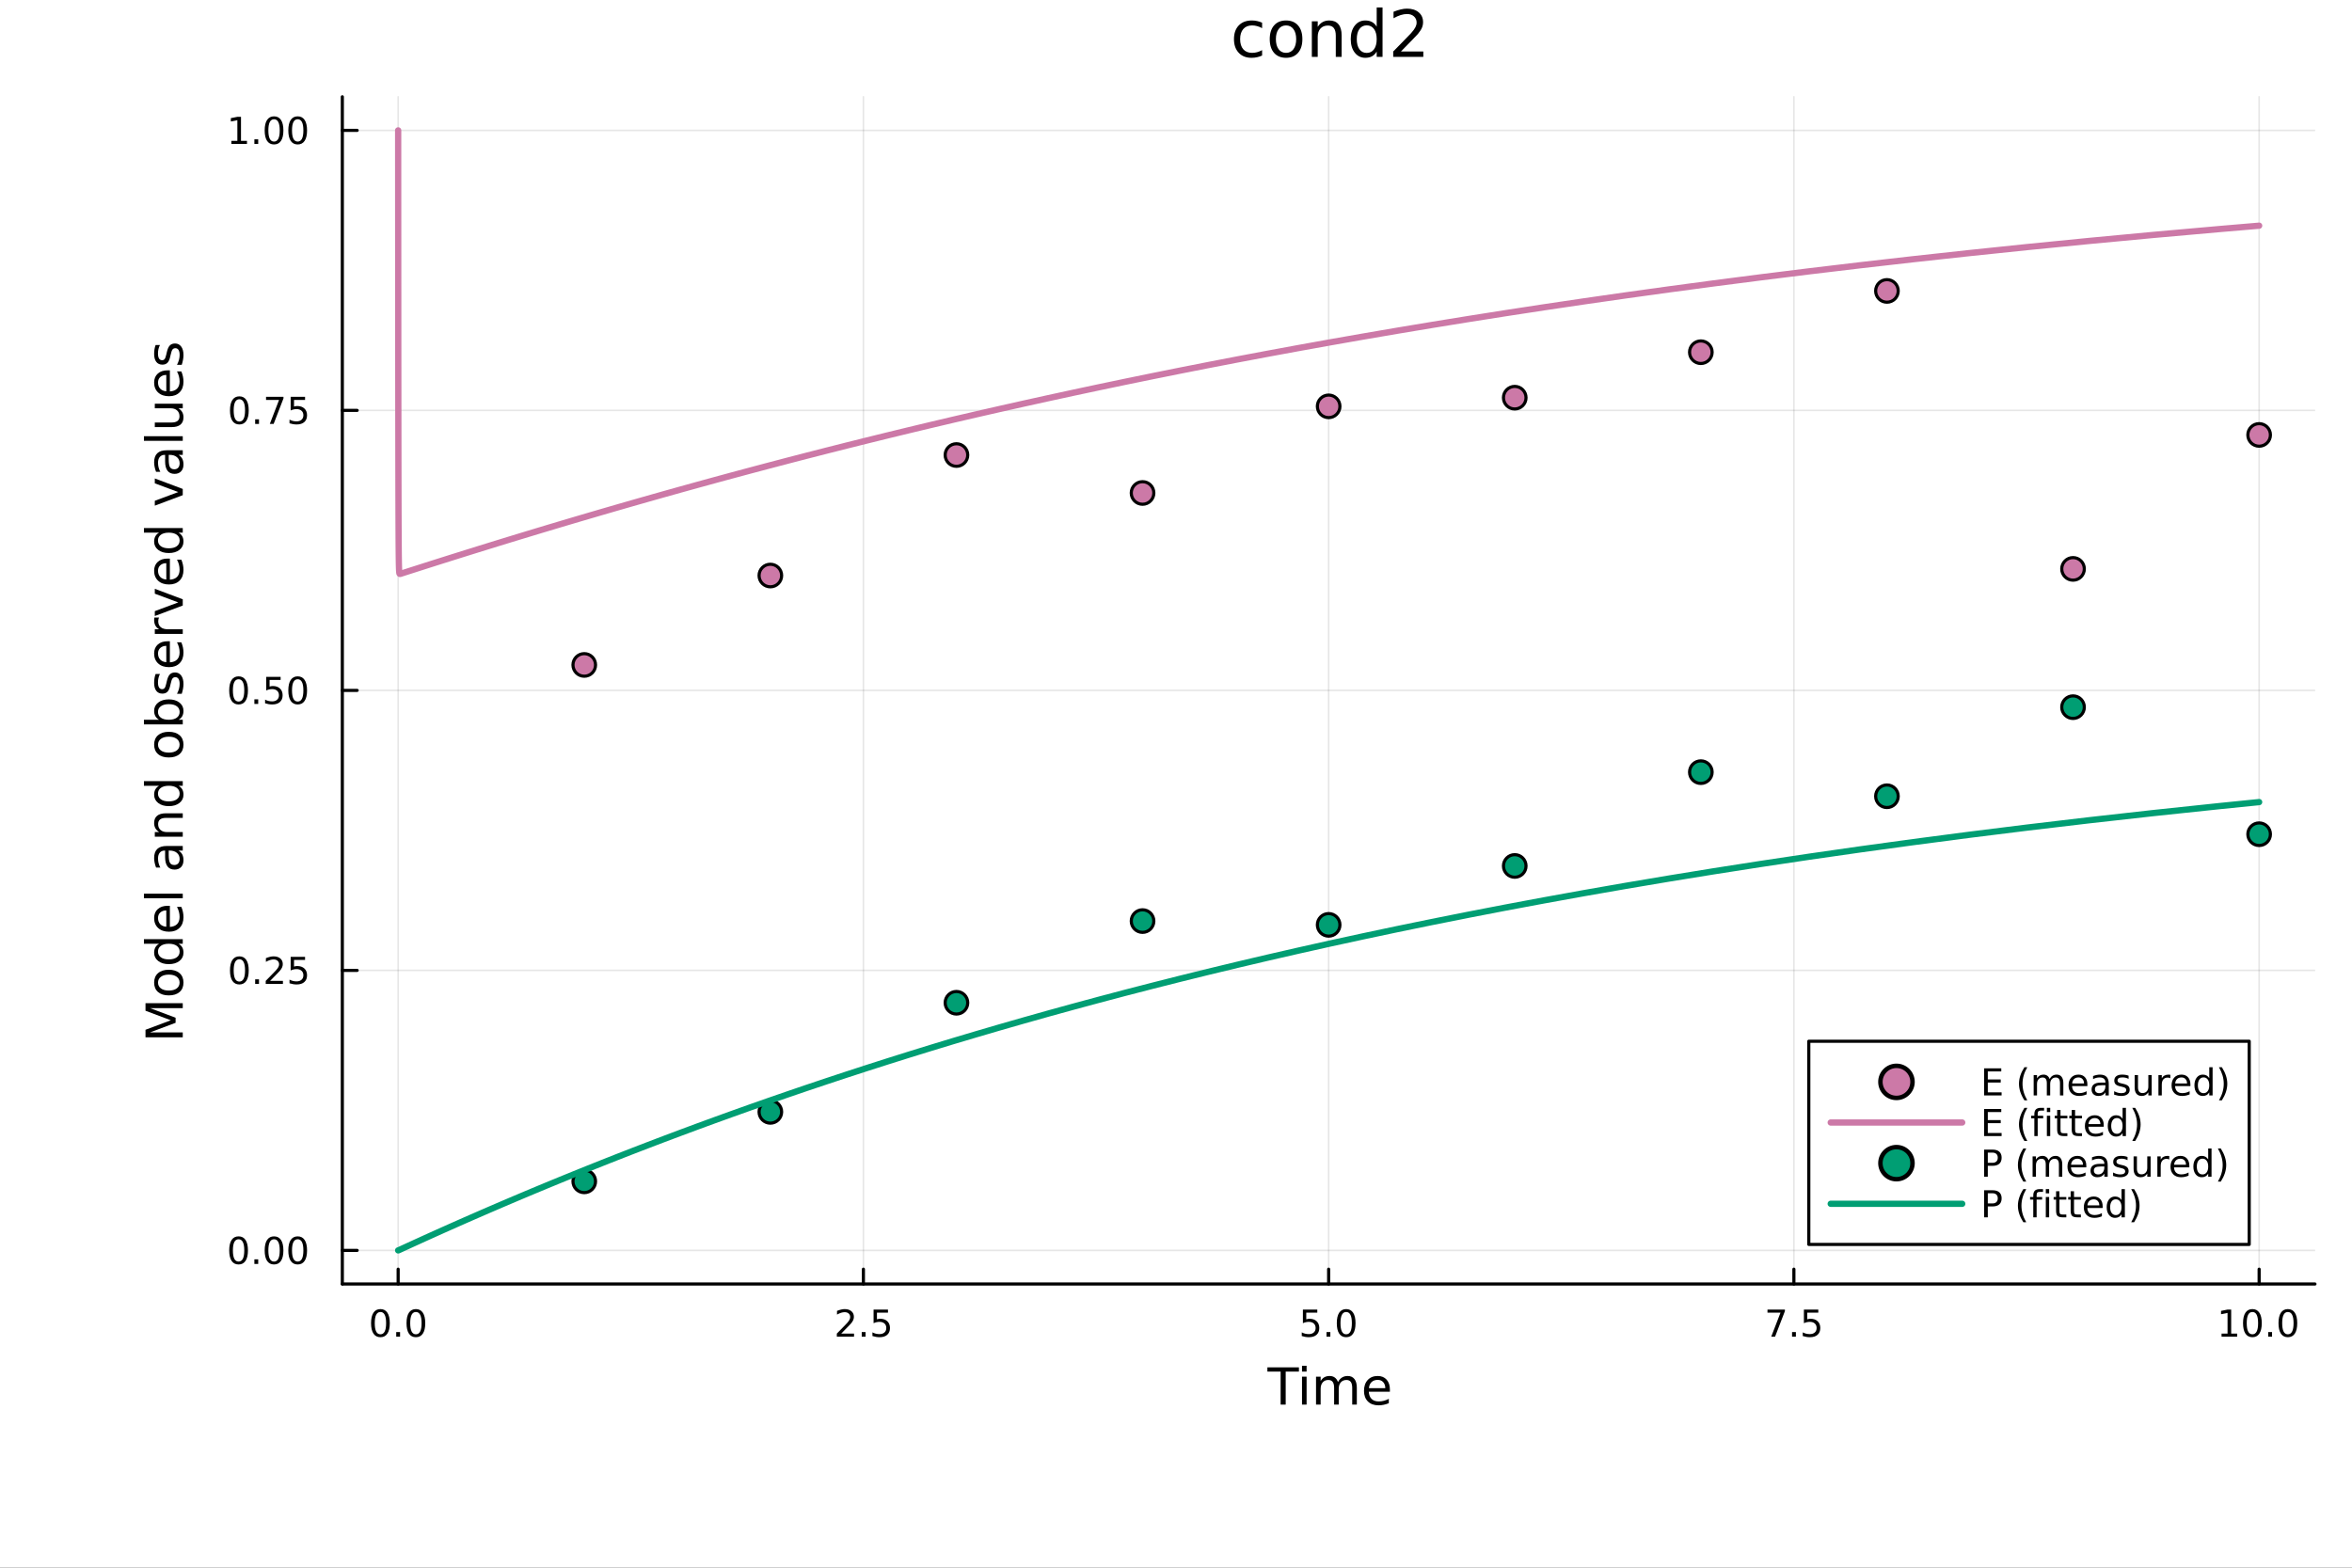 <?xml version="1.0" encoding="utf-8"?>
<svg xmlns="http://www.w3.org/2000/svg" xmlns:xlink="http://www.w3.org/1999/xlink" width="750" height="500" viewBox="0 0 3000 2000">
<rect x="0" y="0" width="3000" height="2000" fill="#333333" stroke="none"/>
<defs>
  <clipPath id="clip460">
    <rect x="0" y="0" width="3000" height="2000"/>
  </clipPath>
</defs>
<path clip-path="url(#clip460)" d="M0 2000 L3000 2000 L3000 0 L0 0  Z" fill="#ffffff" fill-rule="evenodd" fill-opacity="1"/>
<defs>
  <clipPath id="clip461">
    <rect x="600" y="0" width="2101" height="2000"/>
  </clipPath>
</defs>
<path clip-path="url(#clip460)" d="M436.644 1638.08 L2952.76 1638.08 L2952.76 123.472 L436.644 123.472  Z" fill="#ffffff" fill-rule="evenodd" fill-opacity="1"/>
<defs>
  <clipPath id="clip462">
    <rect x="436" y="123" width="2517" height="1516"/>
  </clipPath>
</defs>
<polyline clip-path="url(#clip462)" style="stroke:#000000; stroke-linecap:round; stroke-linejoin:round; stroke-width:2; stroke-opacity:0.1; fill:none" points="507.855,1638.08 507.855,123.472 "/>
<polyline clip-path="url(#clip462)" style="stroke:#000000; stroke-linecap:round; stroke-linejoin:round; stroke-width:2; stroke-opacity:0.1; fill:none" points="1101.28,1638.08 1101.28,123.472 "/>
<polyline clip-path="url(#clip462)" style="stroke:#000000; stroke-linecap:round; stroke-linejoin:round; stroke-width:2; stroke-opacity:0.1; fill:none" points="1694.7,1638.08 1694.7,123.472 "/>
<polyline clip-path="url(#clip462)" style="stroke:#000000; stroke-linecap:round; stroke-linejoin:round; stroke-width:2; stroke-opacity:0.1; fill:none" points="2288.12,1638.08 2288.12,123.472 "/>
<polyline clip-path="url(#clip462)" style="stroke:#000000; stroke-linecap:round; stroke-linejoin:round; stroke-width:2; stroke-opacity:0.1; fill:none" points="2881.55,1638.08 2881.55,123.472 "/>
<polyline clip-path="url(#clip462)" style="stroke:#000000; stroke-linecap:round; stroke-linejoin:round; stroke-width:2; stroke-opacity:0.1; fill:none" points="436.644,1595.21 2952.76,1595.21 "/>
<polyline clip-path="url(#clip462)" style="stroke:#000000; stroke-linecap:round; stroke-linejoin:round; stroke-width:2; stroke-opacity:0.1; fill:none" points="436.644,1237.99 2952.76,1237.99 "/>
<polyline clip-path="url(#clip462)" style="stroke:#000000; stroke-linecap:round; stroke-linejoin:round; stroke-width:2; stroke-opacity:0.1; fill:none" points="436.644,880.775 2952.76,880.775 "/>
<polyline clip-path="url(#clip462)" style="stroke:#000000; stroke-linecap:round; stroke-linejoin:round; stroke-width:2; stroke-opacity:0.1; fill:none" points="436.644,523.557 2952.76,523.557 "/>
<polyline clip-path="url(#clip462)" style="stroke:#000000; stroke-linecap:round; stroke-linejoin:round; stroke-width:2; stroke-opacity:0.1; fill:none" points="436.644,166.338 2952.76,166.338 "/>
<polyline clip-path="url(#clip460)" style="stroke:#000000; stroke-linecap:round; stroke-linejoin:round; stroke-width:4; stroke-opacity:1; fill:none" points="436.644,1638.08 2952.76,1638.08 "/>
<polyline clip-path="url(#clip460)" style="stroke:#000000; stroke-linecap:round; stroke-linejoin:round; stroke-width:4; stroke-opacity:1; fill:none" points="507.855,1638.08 507.855,1619.18 "/>
<polyline clip-path="url(#clip460)" style="stroke:#000000; stroke-linecap:round; stroke-linejoin:round; stroke-width:4; stroke-opacity:1; fill:none" points="1101.28,1638.08 1101.28,1619.18 "/>
<polyline clip-path="url(#clip460)" style="stroke:#000000; stroke-linecap:round; stroke-linejoin:round; stroke-width:4; stroke-opacity:1; fill:none" points="1694.7,1638.08 1694.7,1619.18 "/>
<polyline clip-path="url(#clip460)" style="stroke:#000000; stroke-linecap:round; stroke-linejoin:round; stroke-width:4; stroke-opacity:1; fill:none" points="2288.12,1638.08 2288.12,1619.18 "/>
<polyline clip-path="url(#clip460)" style="stroke:#000000; stroke-linecap:round; stroke-linejoin:round; stroke-width:4; stroke-opacity:1; fill:none" points="2881.55,1638.08 2881.55,1619.18 "/>
<path clip-path="url(#clip460)" d="M485.239 1673.8 Q481.628 1673.8 479.8 1677.36 Q477.994 1680.9 477.994 1688.03 Q477.994 1695.14 479.8 1698.7 Q481.628 1702.25 485.239 1702.25 Q488.874 1702.25 490.679 1698.7 Q492.508 1695.14 492.508 1688.03 Q492.508 1680.9 490.679 1677.36 Q488.874 1673.8 485.239 1673.8 M485.239 1670.09 Q491.05 1670.09 494.105 1674.7 Q497.184 1679.28 497.184 1688.03 Q497.184 1696.76 494.105 1701.37 Q491.05 1705.95 485.239 1705.95 Q479.429 1705.95 476.351 1701.37 Q473.295 1696.76 473.295 1688.03 Q473.295 1679.28 476.351 1674.7 Q479.429 1670.09 485.239 1670.09 Z" fill="#000000" fill-rule="nonzero" fill-opacity="1" /><path clip-path="url(#clip460)" d="M505.401 1699.4 L510.286 1699.4 L510.286 1705.28 L505.401 1705.28 L505.401 1699.4 Z" fill="#000000" fill-rule="nonzero" fill-opacity="1" /><path clip-path="url(#clip460)" d="M530.471 1673.8 Q526.86 1673.8 525.031 1677.36 Q523.225 1680.9 523.225 1688.03 Q523.225 1695.14 525.031 1698.7 Q526.86 1702.25 530.471 1702.25 Q534.105 1702.25 535.911 1698.7 Q537.739 1695.14 537.739 1688.03 Q537.739 1680.9 535.911 1677.36 Q534.105 1673.8 530.471 1673.8 M530.471 1670.09 Q536.281 1670.09 539.336 1674.7 Q542.415 1679.28 542.415 1688.03 Q542.415 1696.76 539.336 1701.37 Q536.281 1705.95 530.471 1705.95 Q524.661 1705.95 521.582 1701.37 Q518.526 1696.76 518.526 1688.03 Q518.526 1679.28 521.582 1674.7 Q524.661 1670.09 530.471 1670.09 Z" fill="#000000" fill-rule="nonzero" fill-opacity="1" /><path clip-path="url(#clip460)" d="M1073.01 1701.34 L1089.33 1701.34 L1089.33 1705.28 L1067.39 1705.28 L1067.39 1701.34 Q1070.05 1698.59 1074.63 1693.96 Q1079.24 1689.31 1080.42 1687.96 Q1082.67 1685.44 1083.55 1683.7 Q1084.45 1681.94 1084.45 1680.25 Q1084.45 1677.5 1082.5 1675.76 Q1080.58 1674.03 1077.48 1674.03 Q1075.28 1674.03 1072.83 1674.79 Q1070.4 1675.56 1067.62 1677.11 L1067.62 1672.38 Q1070.44 1671.25 1072.9 1670.67 Q1075.35 1670.09 1077.39 1670.09 Q1082.76 1670.09 1085.95 1672.78 Q1089.15 1675.46 1089.15 1679.95 Q1089.15 1682.08 1088.34 1684 Q1087.55 1685.9 1085.44 1688.5 Q1084.87 1689.17 1081.76 1692.38 Q1078.66 1695.58 1073.01 1701.34 Z" fill="#000000" fill-rule="nonzero" fill-opacity="1" /><path clip-path="url(#clip460)" d="M1099.15 1699.4 L1104.03 1699.4 L1104.03 1705.28 L1099.15 1705.28 L1099.15 1699.4 Z" fill="#000000" fill-rule="nonzero" fill-opacity="1" /><path clip-path="url(#clip460)" d="M1114.26 1670.72 L1132.62 1670.72 L1132.62 1674.65 L1118.55 1674.65 L1118.55 1683.12 Q1119.56 1682.78 1120.58 1682.62 Q1121.6 1682.43 1122.62 1682.43 Q1128.41 1682.43 1131.79 1685.6 Q1135.17 1688.77 1135.17 1694.19 Q1135.17 1699.77 1131.69 1702.87 Q1128.22 1705.95 1121.9 1705.95 Q1119.73 1705.95 1117.46 1705.58 Q1115.21 1705.21 1112.81 1704.47 L1112.81 1699.77 Q1114.89 1700.9 1117.11 1701.46 Q1119.33 1702.01 1121.81 1702.01 Q1125.81 1702.01 1128.15 1699.91 Q1130.49 1697.8 1130.49 1694.19 Q1130.49 1690.58 1128.15 1688.47 Q1125.81 1686.37 1121.81 1686.37 Q1119.93 1686.37 1118.06 1686.78 Q1116.21 1687.2 1114.26 1688.08 L1114.26 1670.72 Z" fill="#000000" fill-rule="nonzero" fill-opacity="1" /><path clip-path="url(#clip460)" d="M1661.86 1670.72 L1680.22 1670.72 L1680.22 1674.65 L1666.15 1674.65 L1666.15 1683.12 Q1667.17 1682.78 1668.18 1682.62 Q1669.2 1682.43 1670.22 1682.43 Q1676.01 1682.43 1679.39 1685.6 Q1682.77 1688.77 1682.77 1694.19 Q1682.77 1699.77 1679.3 1702.87 Q1675.82 1705.95 1669.5 1705.95 Q1667.33 1705.95 1665.06 1705.58 Q1662.81 1705.21 1660.41 1704.47 L1660.41 1699.77 Q1662.49 1700.9 1664.71 1701.46 Q1666.93 1702.01 1669.41 1702.01 Q1673.42 1702.01 1675.75 1699.91 Q1678.09 1697.8 1678.09 1694.19 Q1678.09 1690.58 1675.75 1688.47 Q1673.42 1686.37 1669.41 1686.37 Q1667.54 1686.37 1665.66 1686.78 Q1663.81 1687.2 1661.86 1688.08 L1661.86 1670.72 Z" fill="#000000" fill-rule="nonzero" fill-opacity="1" /><path clip-path="url(#clip460)" d="M1691.98 1699.4 L1696.86 1699.4 L1696.86 1705.28 L1691.98 1705.28 L1691.98 1699.4 Z" fill="#000000" fill-rule="nonzero" fill-opacity="1" /><path clip-path="url(#clip460)" d="M1717.05 1673.8 Q1713.44 1673.8 1711.61 1677.36 Q1709.8 1680.9 1709.8 1688.03 Q1709.8 1695.14 1711.61 1698.7 Q1713.44 1702.25 1717.05 1702.25 Q1720.68 1702.25 1722.49 1698.7 Q1724.32 1695.14 1724.32 1688.03 Q1724.32 1680.9 1722.49 1677.36 Q1720.68 1673.8 1717.05 1673.8 M1717.05 1670.09 Q1722.86 1670.09 1725.92 1674.7 Q1728.99 1679.28 1728.99 1688.03 Q1728.99 1696.76 1725.92 1701.37 Q1722.86 1705.95 1717.05 1705.95 Q1711.24 1705.95 1708.16 1701.37 Q1705.11 1696.76 1705.11 1688.03 Q1705.11 1679.28 1708.16 1674.7 Q1711.24 1670.09 1717.05 1670.09 Z" fill="#000000" fill-rule="nonzero" fill-opacity="1" /><path clip-path="url(#clip460)" d="M2254.44 1670.72 L2276.66 1670.72 L2276.66 1672.71 L2264.12 1705.28 L2259.23 1705.28 L2271.04 1674.65 L2254.44 1674.65 L2254.44 1670.72 Z" fill="#000000" fill-rule="nonzero" fill-opacity="1" /><path clip-path="url(#clip460)" d="M2285.78 1699.4 L2290.67 1699.4 L2290.67 1705.28 L2285.78 1705.28 L2285.78 1699.4 Z" fill="#000000" fill-rule="nonzero" fill-opacity="1" /><path clip-path="url(#clip460)" d="M2300.9 1670.72 L2319.26 1670.72 L2319.26 1674.65 L2305.18 1674.65 L2305.18 1683.12 Q2306.2 1682.78 2307.22 1682.62 Q2308.24 1682.43 2309.26 1682.43 Q2315.04 1682.43 2318.42 1685.6 Q2321.8 1688.77 2321.8 1694.19 Q2321.8 1699.77 2318.33 1702.87 Q2314.86 1705.95 2308.54 1705.95 Q2306.36 1705.95 2304.09 1705.58 Q2301.85 1705.21 2299.44 1704.47 L2299.44 1699.77 Q2301.53 1700.9 2303.75 1701.46 Q2305.97 1702.01 2308.45 1702.01 Q2312.45 1702.01 2314.79 1699.91 Q2317.13 1697.8 2317.13 1694.19 Q2317.13 1690.58 2314.79 1688.47 Q2312.45 1686.37 2308.45 1686.37 Q2306.57 1686.37 2304.7 1686.78 Q2302.84 1687.2 2300.9 1688.08 L2300.9 1670.72 Z" fill="#000000" fill-rule="nonzero" fill-opacity="1" /><path clip-path="url(#clip460)" d="M2833.62 1701.34 L2841.26 1701.34 L2841.26 1674.98 L2832.95 1676.64 L2832.95 1672.38 L2841.21 1670.72 L2845.89 1670.72 L2845.89 1701.34 L2853.52 1701.34 L2853.52 1705.28 L2833.62 1705.28 L2833.62 1701.34 Z" fill="#000000" fill-rule="nonzero" fill-opacity="1" /><path clip-path="url(#clip460)" d="M2872.97 1673.8 Q2869.36 1673.8 2867.53 1677.36 Q2865.72 1680.9 2865.72 1688.03 Q2865.72 1695.14 2867.53 1698.7 Q2869.36 1702.25 2872.97 1702.25 Q2876.6 1702.25 2878.41 1698.7 Q2880.24 1695.14 2880.24 1688.03 Q2880.24 1680.9 2878.41 1677.36 Q2876.6 1673.8 2872.97 1673.8 M2872.97 1670.09 Q2878.78 1670.09 2881.83 1674.7 Q2884.91 1679.28 2884.91 1688.03 Q2884.91 1696.76 2881.83 1701.37 Q2878.78 1705.95 2872.97 1705.95 Q2867.16 1705.95 2864.08 1701.37 Q2861.02 1696.76 2861.02 1688.03 Q2861.02 1679.28 2864.08 1674.7 Q2867.16 1670.09 2872.97 1670.09 Z" fill="#000000" fill-rule="nonzero" fill-opacity="1" /><path clip-path="url(#clip460)" d="M2893.13 1699.4 L2898.02 1699.4 L2898.02 1705.28 L2893.13 1705.28 L2893.13 1699.4 Z" fill="#000000" fill-rule="nonzero" fill-opacity="1" /><path clip-path="url(#clip460)" d="M2918.2 1673.8 Q2914.59 1673.8 2912.76 1677.36 Q2910.95 1680.9 2910.95 1688.03 Q2910.95 1695.14 2912.76 1698.7 Q2914.59 1702.25 2918.2 1702.25 Q2921.83 1702.25 2923.64 1698.7 Q2925.47 1695.14 2925.47 1688.03 Q2925.47 1680.9 2923.64 1677.36 Q2921.83 1673.8 2918.2 1673.8 M2918.2 1670.09 Q2924.01 1670.09 2927.07 1674.7 Q2930.14 1679.28 2930.14 1688.03 Q2930.14 1696.76 2927.07 1701.37 Q2924.01 1705.95 2918.2 1705.95 Q2912.39 1705.95 2909.31 1701.37 Q2906.26 1696.76 2906.26 1688.03 Q2906.26 1679.28 2909.31 1674.7 Q2912.39 1670.09 2918.2 1670.09 Z" fill="#000000" fill-rule="nonzero" fill-opacity="1" /><path clip-path="url(#clip460)" d="M1616.58 1744.42 L1656.78 1744.42 L1656.78 1749.83 L1639.91 1749.83 L1639.91 1791.94 L1633.45 1791.94 L1633.45 1749.83 L1616.58 1749.83 L1616.58 1744.42 Z" fill="#000000" fill-rule="nonzero" fill-opacity="1" /><path clip-path="url(#clip460)" d="M1660.72 1756.29 L1666.58 1756.29 L1666.58 1791.94 L1660.72 1791.94 L1660.72 1756.29 M1660.72 1742.42 L1666.58 1742.42 L1666.58 1749.83 L1660.72 1749.83 L1660.72 1742.42 Z" fill="#000000" fill-rule="nonzero" fill-opacity="1" /><path clip-path="url(#clip460)" d="M1706.59 1763.14 Q1708.78 1759.19 1711.84 1757.31 Q1714.9 1755.43 1719.03 1755.43 Q1724.6 1755.43 1727.63 1759.35 Q1730.65 1763.23 1730.65 1770.43 L1730.65 1791.94 L1724.76 1791.94 L1724.76 1770.62 Q1724.76 1765.49 1722.95 1763.01 Q1721.13 1760.53 1717.41 1760.53 Q1712.86 1760.53 1710.22 1763.55 Q1707.57 1766.57 1707.57 1771.79 L1707.57 1791.94 L1701.69 1791.94 L1701.69 1770.62 Q1701.69 1765.46 1699.87 1763.01 Q1698.06 1760.53 1694.27 1760.53 Q1689.78 1760.53 1687.14 1763.58 Q1684.5 1766.61 1684.5 1771.79 L1684.5 1791.94 L1678.61 1791.94 L1678.61 1756.29 L1684.5 1756.29 L1684.5 1761.83 Q1686.5 1758.55 1689.31 1756.99 Q1692.11 1755.43 1695.96 1755.43 Q1699.84 1755.43 1702.55 1757.41 Q1705.28 1759.38 1706.59 1763.14 Z" fill="#000000" fill-rule="nonzero" fill-opacity="1" /><path clip-path="url(#clip460)" d="M1772.82 1772.65 L1772.82 1775.52 L1745.9 1775.52 Q1746.28 1781.57 1749.52 1784.75 Q1752.8 1787.9 1758.63 1787.9 Q1762 1787.9 1765.15 1787.07 Q1768.34 1786.24 1771.45 1784.59 L1771.45 1790.13 Q1768.3 1791.46 1764.99 1792.16 Q1761.68 1792.86 1758.28 1792.86 Q1749.75 1792.86 1744.75 1787.9 Q1739.79 1782.93 1739.79 1774.47 Q1739.79 1765.71 1744.5 1760.59 Q1749.24 1755.43 1757.26 1755.43 Q1764.45 1755.43 1768.62 1760.08 Q1772.82 1764.7 1772.82 1772.65 M1766.97 1770.93 Q1766.9 1766.13 1764.26 1763.26 Q1761.65 1760.4 1757.32 1760.4 Q1752.42 1760.4 1749.46 1763.17 Q1746.53 1765.94 1746.09 1770.97 L1766.97 1770.93 Z" fill="#000000" fill-rule="nonzero" fill-opacity="1" /><polyline clip-path="url(#clip460)" style="stroke:#000000; stroke-linecap:round; stroke-linejoin:round; stroke-width:4; stroke-opacity:1; fill:none" points="436.644,1638.08 436.644,123.472 "/>
<polyline clip-path="url(#clip460)" style="stroke:#000000; stroke-linecap:round; stroke-linejoin:round; stroke-width:4; stroke-opacity:1; fill:none" points="436.644,1595.21 455.542,1595.21 "/>
<polyline clip-path="url(#clip460)" style="stroke:#000000; stroke-linecap:round; stroke-linejoin:round; stroke-width:4; stroke-opacity:1; fill:none" points="436.644,1237.99 455.542,1237.99 "/>
<polyline clip-path="url(#clip460)" style="stroke:#000000; stroke-linecap:round; stroke-linejoin:round; stroke-width:4; stroke-opacity:1; fill:none" points="436.644,880.775 455.542,880.775 "/>
<polyline clip-path="url(#clip460)" style="stroke:#000000; stroke-linecap:round; stroke-linejoin:round; stroke-width:4; stroke-opacity:1; fill:none" points="436.644,523.557 455.542,523.557 "/>
<polyline clip-path="url(#clip460)" style="stroke:#000000; stroke-linecap:round; stroke-linejoin:round; stroke-width:4; stroke-opacity:1; fill:none" points="436.644,166.338 455.542,166.338 "/>
<path clip-path="url(#clip460)" d="M304.307 1581.01 Q300.696 1581.01 298.867 1584.57 Q297.062 1588.12 297.062 1595.25 Q297.062 1602.35 298.867 1605.92 Q300.696 1609.46 304.307 1609.46 Q307.941 1609.46 309.747 1605.92 Q311.575 1602.35 311.575 1595.25 Q311.575 1588.12 309.747 1584.57 Q307.941 1581.01 304.307 1581.01 M304.307 1577.31 Q310.117 1577.31 313.173 1581.91 Q316.251 1586.5 316.251 1595.25 Q316.251 1603.97 313.173 1608.58 Q310.117 1613.16 304.307 1613.16 Q298.497 1613.16 295.418 1608.58 Q292.363 1603.97 292.363 1595.25 Q292.363 1586.5 295.418 1581.91 Q298.497 1577.31 304.307 1577.31 Z" fill="#000000" fill-rule="nonzero" fill-opacity="1" /><path clip-path="url(#clip460)" d="M324.469 1606.61 L329.353 1606.61 L329.353 1612.49 L324.469 1612.49 L324.469 1606.61 Z" fill="#000000" fill-rule="nonzero" fill-opacity="1" /><path clip-path="url(#clip460)" d="M349.538 1581.01 Q345.927 1581.01 344.098 1584.57 Q342.293 1588.12 342.293 1595.25 Q342.293 1602.35 344.098 1605.92 Q345.927 1609.46 349.538 1609.46 Q353.172 1609.46 354.978 1605.92 Q356.807 1602.35 356.807 1595.25 Q356.807 1588.12 354.978 1584.57 Q353.172 1581.01 349.538 1581.01 M349.538 1577.31 Q355.348 1577.31 358.404 1581.91 Q361.483 1586.5 361.483 1595.25 Q361.483 1603.97 358.404 1608.58 Q355.348 1613.16 349.538 1613.16 Q343.728 1613.16 340.649 1608.58 Q337.594 1603.97 337.594 1595.25 Q337.594 1586.5 340.649 1581.91 Q343.728 1577.31 349.538 1577.31 Z" fill="#000000" fill-rule="nonzero" fill-opacity="1" /><path clip-path="url(#clip460)" d="M379.7 1581.01 Q376.089 1581.01 374.26 1584.57 Q372.455 1588.12 372.455 1595.25 Q372.455 1602.35 374.26 1605.92 Q376.089 1609.46 379.7 1609.46 Q383.334 1609.46 385.14 1605.92 Q386.968 1602.35 386.968 1595.25 Q386.968 1588.12 385.14 1584.57 Q383.334 1581.01 379.7 1581.01 M379.7 1577.31 Q385.51 1577.31 388.566 1581.91 Q391.644 1586.5 391.644 1595.25 Q391.644 1603.97 388.566 1608.58 Q385.51 1613.16 379.7 1613.16 Q373.89 1613.16 370.811 1608.58 Q367.756 1603.97 367.756 1595.25 Q367.756 1586.5 370.811 1581.91 Q373.89 1577.31 379.7 1577.31 Z" fill="#000000" fill-rule="nonzero" fill-opacity="1" /><path clip-path="url(#clip460)" d="M305.302 1223.79 Q301.691 1223.79 299.862 1227.36 Q298.057 1230.9 298.057 1238.03 Q298.057 1245.13 299.862 1248.7 Q301.691 1252.24 305.302 1252.24 Q308.937 1252.24 310.742 1248.7 Q312.571 1245.13 312.571 1238.03 Q312.571 1230.9 310.742 1227.36 Q308.937 1223.79 305.302 1223.79 M305.302 1220.09 Q311.112 1220.09 314.168 1224.69 Q317.247 1229.28 317.247 1238.03 Q317.247 1246.75 314.168 1251.36 Q311.112 1255.94 305.302 1255.94 Q299.492 1255.94 296.413 1251.36 Q293.358 1246.75 293.358 1238.03 Q293.358 1229.28 296.413 1224.69 Q299.492 1220.09 305.302 1220.09 Z" fill="#000000" fill-rule="nonzero" fill-opacity="1" /><path clip-path="url(#clip460)" d="M325.464 1249.39 L330.348 1249.39 L330.348 1255.27 L325.464 1255.27 L325.464 1249.39 Z" fill="#000000" fill-rule="nonzero" fill-opacity="1" /><path clip-path="url(#clip460)" d="M344.561 1251.34 L360.881 1251.34 L360.881 1255.27 L338.936 1255.27 L338.936 1251.34 Q341.598 1248.58 346.182 1243.95 Q350.788 1239.3 351.969 1237.96 Q354.214 1235.44 355.094 1233.7 Q355.996 1231.94 355.996 1230.25 Q355.996 1227.5 354.052 1225.76 Q352.131 1224.02 349.029 1224.02 Q346.83 1224.02 344.376 1224.79 Q341.946 1225.55 339.168 1227.1 L339.168 1222.38 Q341.992 1221.25 344.446 1220.67 Q346.899 1220.09 348.936 1220.09 Q354.307 1220.09 357.501 1222.77 Q360.695 1225.46 360.695 1229.95 Q360.695 1232.08 359.885 1234 Q359.098 1235.9 356.992 1238.49 Q356.413 1239.16 353.311 1242.38 Q350.209 1245.57 344.561 1251.34 Z" fill="#000000" fill-rule="nonzero" fill-opacity="1" /><path clip-path="url(#clip460)" d="M370.742 1220.71 L389.098 1220.71 L389.098 1224.65 L375.024 1224.65 L375.024 1233.12 Q376.043 1232.77 377.061 1232.61 Q378.08 1232.43 379.098 1232.43 Q384.885 1232.43 388.265 1235.6 Q391.644 1238.77 391.644 1244.19 Q391.644 1249.76 388.172 1252.87 Q384.7 1255.94 378.381 1255.94 Q376.205 1255.94 373.936 1255.57 Q371.691 1255.2 369.283 1254.46 L369.283 1249.76 Q371.367 1250.9 373.589 1251.45 Q375.811 1252.01 378.288 1252.01 Q382.293 1252.01 384.631 1249.9 Q386.968 1247.8 386.968 1244.19 Q386.968 1240.57 384.631 1238.47 Q382.293 1236.36 378.288 1236.36 Q376.413 1236.36 374.538 1236.78 Q372.686 1237.19 370.742 1238.07 L370.742 1220.71 Z" fill="#000000" fill-rule="nonzero" fill-opacity="1" /><path clip-path="url(#clip460)" d="M304.307 866.573 Q300.696 866.573 298.867 870.138 Q297.062 873.68 297.062 880.81 Q297.062 887.916 298.867 891.481 Q300.696 895.022 304.307 895.022 Q307.941 895.022 309.747 891.481 Q311.575 887.916 311.575 880.81 Q311.575 873.68 309.747 870.138 Q307.941 866.573 304.307 866.573 M304.307 862.87 Q310.117 862.87 313.173 867.476 Q316.251 872.06 316.251 880.81 Q316.251 889.536 313.173 894.143 Q310.117 898.726 304.307 898.726 Q298.497 898.726 295.418 894.143 Q292.363 889.536 292.363 880.81 Q292.363 872.06 295.418 867.476 Q298.497 862.87 304.307 862.87 Z" fill="#000000" fill-rule="nonzero" fill-opacity="1" /><path clip-path="url(#clip460)" d="M324.469 892.175 L329.353 892.175 L329.353 898.055 L324.469 898.055 L324.469 892.175 Z" fill="#000000" fill-rule="nonzero" fill-opacity="1" /><path clip-path="url(#clip460)" d="M339.584 863.495 L357.941 863.495 L357.941 867.43 L343.867 867.43 L343.867 875.902 Q344.885 875.555 345.904 875.393 Q346.922 875.208 347.941 875.208 Q353.728 875.208 357.108 878.379 Q360.487 881.55 360.487 886.967 Q360.487 892.546 357.015 895.647 Q353.543 898.726 347.223 898.726 Q345.047 898.726 342.779 898.356 Q340.534 897.985 338.126 897.245 L338.126 892.546 Q340.209 893.68 342.432 894.235 Q344.654 894.791 347.131 894.791 Q351.135 894.791 353.473 892.684 Q355.811 890.578 355.811 886.967 Q355.811 883.356 353.473 881.249 Q351.135 879.143 347.131 879.143 Q345.256 879.143 343.381 879.56 Q341.529 879.976 339.584 880.856 L339.584 863.495 Z" fill="#000000" fill-rule="nonzero" fill-opacity="1" /><path clip-path="url(#clip460)" d="M379.7 866.573 Q376.089 866.573 374.26 870.138 Q372.455 873.68 372.455 880.81 Q372.455 887.916 374.26 891.481 Q376.089 895.022 379.7 895.022 Q383.334 895.022 385.14 891.481 Q386.968 887.916 386.968 880.81 Q386.968 873.68 385.14 870.138 Q383.334 866.573 379.7 866.573 M379.7 862.87 Q385.51 862.87 388.566 867.476 Q391.644 872.06 391.644 880.81 Q391.644 889.536 388.566 894.143 Q385.51 898.726 379.7 898.726 Q373.89 898.726 370.811 894.143 Q367.756 889.536 367.756 880.81 Q367.756 872.06 370.811 867.476 Q373.89 862.87 379.7 862.87 Z" fill="#000000" fill-rule="nonzero" fill-opacity="1" /><path clip-path="url(#clip460)" d="M305.302 509.355 Q301.691 509.355 299.862 512.92 Q298.057 516.462 298.057 523.591 Q298.057 530.698 299.862 534.263 Q301.691 537.804 305.302 537.804 Q308.937 537.804 310.742 534.263 Q312.571 530.698 312.571 523.591 Q312.571 516.462 310.742 512.92 Q308.937 509.355 305.302 509.355 M305.302 505.652 Q311.112 505.652 314.168 510.258 Q317.247 514.841 317.247 523.591 Q317.247 532.318 314.168 536.925 Q311.112 541.508 305.302 541.508 Q299.492 541.508 296.413 536.925 Q293.358 532.318 293.358 523.591 Q293.358 514.841 296.413 510.258 Q299.492 505.652 305.302 505.652 Z" fill="#000000" fill-rule="nonzero" fill-opacity="1" /><path clip-path="url(#clip460)" d="M325.464 534.957 L330.348 534.957 L330.348 540.837 L325.464 540.837 L325.464 534.957 Z" fill="#000000" fill-rule="nonzero" fill-opacity="1" /><path clip-path="url(#clip460)" d="M339.353 506.277 L361.575 506.277 L361.575 508.267 L349.029 540.837 L344.145 540.837 L355.95 510.212 L339.353 510.212 L339.353 506.277 Z" fill="#000000" fill-rule="nonzero" fill-opacity="1" /><path clip-path="url(#clip460)" d="M370.742 506.277 L389.098 506.277 L389.098 510.212 L375.024 510.212 L375.024 518.684 Q376.043 518.337 377.061 518.175 Q378.08 517.989 379.098 517.989 Q384.885 517.989 388.265 521.161 Q391.644 524.332 391.644 529.749 Q391.644 535.327 388.172 538.429 Q384.7 541.508 378.381 541.508 Q376.205 541.508 373.936 541.137 Q371.691 540.767 369.283 540.026 L369.283 535.327 Q371.367 536.462 373.589 537.017 Q375.811 537.573 378.288 537.573 Q382.293 537.573 384.631 535.466 Q386.968 533.36 386.968 529.749 Q386.968 526.138 384.631 524.031 Q382.293 521.925 378.288 521.925 Q376.413 521.925 374.538 522.341 Q372.686 522.758 370.742 523.638 L370.742 506.277 Z" fill="#000000" fill-rule="nonzero" fill-opacity="1" /><path clip-path="url(#clip460)" d="M295.117 179.683 L302.756 179.683 L302.756 153.318 L294.446 154.984 L294.446 150.725 L302.71 149.058 L307.386 149.058 L307.386 179.683 L315.024 179.683 L315.024 183.618 L295.117 183.618 L295.117 179.683 Z" fill="#000000" fill-rule="nonzero" fill-opacity="1" /><path clip-path="url(#clip460)" d="M324.469 177.739 L329.353 177.739 L329.353 183.618 L324.469 183.618 L324.469 177.739 Z" fill="#000000" fill-rule="nonzero" fill-opacity="1" /><path clip-path="url(#clip460)" d="M349.538 152.137 Q345.927 152.137 344.098 155.702 Q342.293 159.243 342.293 166.373 Q342.293 173.479 344.098 177.044 Q345.927 180.586 349.538 180.586 Q353.172 180.586 354.978 177.044 Q356.807 173.479 356.807 166.373 Q356.807 159.243 354.978 155.702 Q353.172 152.137 349.538 152.137 M349.538 148.433 Q355.348 148.433 358.404 153.04 Q361.483 157.623 361.483 166.373 Q361.483 175.1 358.404 179.706 Q355.348 184.29 349.538 184.29 Q343.728 184.29 340.649 179.706 Q337.594 175.1 337.594 166.373 Q337.594 157.623 340.649 153.04 Q343.728 148.433 349.538 148.433 Z" fill="#000000" fill-rule="nonzero" fill-opacity="1" /><path clip-path="url(#clip460)" d="M379.7 152.137 Q376.089 152.137 374.26 155.702 Q372.455 159.243 372.455 166.373 Q372.455 173.479 374.26 177.044 Q376.089 180.586 379.7 180.586 Q383.334 180.586 385.14 177.044 Q386.968 173.479 386.968 166.373 Q386.968 159.243 385.14 155.702 Q383.334 152.137 379.7 152.137 M379.7 148.433 Q385.51 148.433 388.566 153.04 Q391.644 157.623 391.644 166.373 Q391.644 175.1 388.566 179.706 Q385.51 184.29 379.7 184.29 Q373.89 184.29 370.811 179.706 Q367.756 175.1 367.756 166.373 Q367.756 157.623 370.811 153.04 Q373.89 148.433 379.7 148.433 Z" fill="#000000" fill-rule="nonzero" fill-opacity="1" /><path clip-path="url(#clip460)" d="M185.587 1323.33 L185.587 1313.75 L217.924 1301.63 L185.587 1289.44 L185.587 1279.86 L233.107 1279.86 L233.107 1286.13 L191.379 1286.13 L223.972 1298.38 L223.972 1304.84 L191.379 1317.1 L233.107 1317.1 L233.107 1323.33 L185.587 1323.33 Z" fill="#000000" fill-rule="nonzero" fill-opacity="1" /><path clip-path="url(#clip460)" d="M201.564 1253.53 Q201.564 1258.25 205.257 1260.98 Q208.917 1263.72 215.314 1263.72 Q221.712 1263.72 225.404 1261.01 Q229.064 1258.28 229.064 1253.53 Q229.064 1248.86 225.372 1246.12 Q221.68 1243.38 215.314 1243.38 Q208.98 1243.38 205.288 1246.12 Q201.564 1248.86 201.564 1253.53 M196.599 1253.53 Q196.599 1245.9 201.564 1241.54 Q206.53 1237.17 215.314 1237.17 Q224.067 1237.17 229.064 1241.54 Q234.03 1245.9 234.03 1253.53 Q234.03 1261.21 229.064 1265.57 Q224.067 1269.89 215.314 1269.89 Q206.53 1269.89 201.564 1265.57 Q196.599 1261.21 196.599 1253.53 Z" fill="#000000" fill-rule="nonzero" fill-opacity="1" /><path clip-path="url(#clip460)" d="M202.869 1204.01 L183.581 1204.01 L183.581 1198.15 L233.107 1198.15 L233.107 1204.01 L227.759 1204.01 Q230.942 1205.86 232.502 1208.69 Q234.03 1211.49 234.03 1215.44 Q234.03 1221.9 228.873 1225.97 Q223.717 1230.01 215.314 1230.01 Q206.912 1230.01 201.755 1225.97 Q196.599 1221.9 196.599 1215.44 Q196.599 1211.49 198.159 1208.69 Q199.687 1205.86 202.869 1204.01 M215.314 1223.97 Q221.776 1223.97 225.468 1221.32 Q229.128 1218.65 229.128 1214 Q229.128 1209.36 225.468 1206.68 Q221.776 1204.01 215.314 1204.01 Q208.853 1204.01 205.193 1206.68 Q201.501 1209.36 201.501 1214 Q201.501 1218.65 205.193 1221.32 Q208.853 1223.97 215.314 1223.97 Z" fill="#000000" fill-rule="nonzero" fill-opacity="1" /><path clip-path="url(#clip460)" d="M213.818 1155.6 L216.683 1155.6 L216.683 1182.53 Q222.73 1182.14 225.913 1178.9 Q229.064 1175.62 229.064 1169.79 Q229.064 1166.42 228.237 1163.27 Q227.409 1160.09 225.754 1156.97 L231.292 1156.97 Q232.629 1160.12 233.329 1163.43 Q234.03 1166.74 234.03 1170.14 Q234.03 1178.67 229.064 1183.67 Q224.099 1188.64 215.633 1188.64 Q206.88 1188.64 201.755 1183.93 Q196.599 1179.18 196.599 1171.16 Q196.599 1163.97 201.246 1159.8 Q205.861 1155.6 213.818 1155.6 M212.1 1161.45 Q207.294 1161.52 204.429 1164.16 Q201.564 1166.77 201.564 1171.1 Q201.564 1176 204.334 1178.96 Q207.103 1181.89 212.132 1182.33 L212.1 1161.45 Z" fill="#000000" fill-rule="nonzero" fill-opacity="1" /><path clip-path="url(#clip460)" d="M183.581 1145.99 L183.581 1140.13 L233.107 1140.13 L233.107 1145.99 L183.581 1145.99 Z" fill="#000000" fill-rule="nonzero" fill-opacity="1" /><path clip-path="url(#clip460)" d="M215.187 1090.95 Q215.187 1098.05 216.81 1100.79 Q218.434 1103.53 222.348 1103.53 Q225.468 1103.53 227.314 1101.49 Q229.128 1099.42 229.128 1095.89 Q229.128 1091.02 225.69 1088.09 Q222.221 1085.13 216.492 1085.13 L215.187 1085.13 L215.187 1090.95 M212.768 1079.27 L233.107 1079.27 L233.107 1085.13 L227.696 1085.13 Q230.942 1087.14 232.502 1090.13 Q234.03 1093.12 234.03 1097.45 Q234.03 1102.92 230.974 1106.17 Q227.887 1109.38 222.73 1109.38 Q216.715 1109.38 213.659 1105.37 Q210.604 1101.33 210.604 1093.34 L210.604 1085.13 L210.031 1085.13 Q205.989 1085.13 203.792 1087.8 Q201.564 1090.45 201.564 1095.25 Q201.564 1098.31 202.296 1101.2 Q203.029 1104.1 204.493 1106.77 L199.082 1106.77 Q197.841 1103.56 197.236 1100.53 Q196.599 1097.51 196.599 1094.65 Q196.599 1086.91 200.61 1083.09 Q204.62 1079.27 212.768 1079.27 Z" fill="#000000" fill-rule="nonzero" fill-opacity="1" /><path clip-path="url(#clip460)" d="M211.59 1037.58 L233.107 1037.58 L233.107 1043.43 L211.781 1043.43 Q206.721 1043.43 204.206 1045.41 Q201.692 1047.38 201.692 1051.33 Q201.692 1056.07 204.715 1058.81 Q207.739 1061.54 212.959 1061.54 L233.107 1061.54 L233.107 1067.43 L197.459 1067.43 L197.459 1061.54 L202.997 1061.54 Q199.782 1059.44 198.191 1056.61 Q196.599 1053.75 196.599 1050.02 Q196.599 1043.88 200.419 1040.73 Q204.206 1037.58 211.59 1037.58 Z" fill="#000000" fill-rule="nonzero" fill-opacity="1" /><path clip-path="url(#clip460)" d="M202.869 1002.44 L183.581 1002.44 L183.581 996.583 L233.107 996.583 L233.107 1002.44 L227.759 1002.44 Q230.942 1004.29 232.502 1007.12 Q234.03 1009.92 234.03 1013.87 Q234.03 1020.33 228.873 1024.4 Q223.717 1028.44 215.314 1028.44 Q206.912 1028.44 201.755 1024.4 Q196.599 1020.33 196.599 1013.87 Q196.599 1009.92 198.159 1007.12 Q199.687 1004.29 202.869 1002.44 M215.314 1022.4 Q221.776 1022.4 225.468 1019.75 Q229.128 1017.08 229.128 1012.43 Q229.128 1007.79 225.468 1005.11 Q221.776 1002.44 215.314 1002.44 Q208.853 1002.44 205.193 1005.11 Q201.501 1007.79 201.501 1012.43 Q201.501 1017.08 205.193 1019.75 Q208.853 1022.4 215.314 1022.4 Z" fill="#000000" fill-rule="nonzero" fill-opacity="1" /><path clip-path="url(#clip460)" d="M201.564 949.986 Q201.564 954.697 205.257 957.434 Q208.917 960.171 215.314 960.171 Q221.712 960.171 225.404 957.466 Q229.064 954.728 229.064 949.986 Q229.064 945.307 225.372 942.57 Q221.68 939.833 215.314 939.833 Q208.98 939.833 205.288 942.57 Q201.564 945.307 201.564 949.986 M196.599 949.986 Q196.599 942.347 201.564 937.987 Q206.53 933.626 215.314 933.626 Q224.067 933.626 229.064 937.987 Q234.03 942.347 234.03 949.986 Q234.03 957.657 229.064 962.017 Q224.067 966.346 215.314 966.346 Q206.53 966.346 201.564 962.017 Q196.599 957.657 196.599 949.986 Z" fill="#000000" fill-rule="nonzero" fill-opacity="1" /><path clip-path="url(#clip460)" d="M215.314 898.328 Q208.853 898.328 205.193 901.002 Q201.501 903.644 201.501 908.291 Q201.501 912.938 205.193 915.611 Q208.853 918.253 215.314 918.253 Q221.776 918.253 225.468 915.611 Q229.128 912.938 229.128 908.291 Q229.128 903.644 225.468 901.002 Q221.776 898.328 215.314 898.328 M202.869 918.253 Q199.687 916.407 198.159 913.606 Q196.599 910.773 196.599 906.858 Q196.599 900.365 201.755 896.323 Q206.912 892.249 215.314 892.249 Q223.717 892.249 228.873 896.323 Q234.03 900.365 234.03 906.858 Q234.03 910.773 232.502 913.606 Q230.942 916.407 227.759 918.253 L233.107 918.253 L233.107 924.141 L183.581 924.141 L183.581 918.253 L202.869 918.253 Z" fill="#000000" fill-rule="nonzero" fill-opacity="1" /><path clip-path="url(#clip460)" d="M198.509 859.816 L204.047 859.816 Q202.774 862.298 202.137 864.972 Q201.501 867.646 201.501 870.51 Q201.501 874.871 202.838 877.067 Q204.174 879.231 206.848 879.231 Q208.885 879.231 210.063 877.672 Q211.208 876.112 212.259 871.401 L212.704 869.396 Q214.041 863.158 216.492 860.548 Q218.911 857.906 223.272 857.906 Q228.237 857.906 231.133 861.853 Q234.03 865.768 234.03 872.643 Q234.03 875.507 233.457 878.626 Q232.916 881.714 231.802 885.151 L225.754 885.151 Q227.441 881.905 228.3 878.754 Q229.128 875.603 229.128 872.515 Q229.128 868.378 227.727 866.15 Q226.295 863.922 223.717 863.922 Q221.33 863.922 220.057 865.545 Q218.784 867.136 217.606 872.579 L217.129 874.616 Q215.983 880.059 213.627 882.478 Q211.24 884.897 207.103 884.897 Q202.074 884.897 199.336 881.332 Q196.599 877.767 196.599 871.21 Q196.599 867.964 197.077 865.099 Q197.554 862.235 198.509 859.816 Z" fill="#000000" fill-rule="nonzero" fill-opacity="1" /><path clip-path="url(#clip460)" d="M213.818 818.089 L216.683 818.089 L216.683 845.015 Q222.73 844.634 225.913 841.387 Q229.064 838.109 229.064 832.284 Q229.064 828.91 228.237 825.759 Q227.409 822.576 225.754 819.457 L231.292 819.457 Q232.629 822.608 233.329 825.918 Q234.03 829.228 234.03 832.634 Q234.03 841.164 229.064 846.161 Q224.099 851.127 215.633 851.127 Q206.88 851.127 201.755 846.416 Q196.599 841.673 196.599 833.653 Q196.599 826.459 201.246 822.29 Q205.861 818.089 213.818 818.089 M212.1 823.945 Q207.294 824.009 204.429 826.65 Q201.564 829.26 201.564 833.589 Q201.564 838.491 204.334 841.451 Q207.103 844.379 212.132 844.824 L212.1 823.945 Z" fill="#000000" fill-rule="nonzero" fill-opacity="1" /><path clip-path="url(#clip460)" d="M202.933 787.82 Q202.36 788.806 202.106 789.984 Q201.819 791.13 201.819 792.53 Q201.819 797.495 205.066 800.169 Q208.28 802.811 214.328 802.811 L233.107 802.811 L233.107 808.699 L197.459 808.699 L197.459 802.811 L202.997 802.811 Q199.75 800.965 198.191 798.005 Q196.599 795.045 196.599 790.811 Q196.599 790.207 196.695 789.475 Q196.758 788.743 196.917 787.851 L202.933 787.82 Z" fill="#000000" fill-rule="nonzero" fill-opacity="1" /><path clip-path="url(#clip460)" d="M197.459 785.878 L197.459 779.671 L227.377 768.531 L197.459 757.391 L197.459 751.185 L233.107 764.553 L233.107 772.51 L197.459 785.878 Z" fill="#000000" fill-rule="nonzero" fill-opacity="1" /><path clip-path="url(#clip460)" d="M213.818 712.609 L216.683 712.609 L216.683 739.536 Q222.73 739.154 225.913 735.907 Q229.064 732.629 229.064 726.804 Q229.064 723.43 228.237 720.279 Q227.409 717.097 225.754 713.977 L231.292 713.977 Q232.629 717.128 233.329 720.439 Q234.03 723.749 234.03 727.154 Q234.03 735.684 229.064 740.682 Q224.099 745.647 215.633 745.647 Q206.88 745.647 201.755 740.936 Q196.599 736.194 196.599 728.173 Q196.599 720.98 201.246 716.81 Q205.861 712.609 213.818 712.609 M212.1 718.465 Q207.294 718.529 204.429 721.171 Q201.564 723.781 201.564 728.109 Q201.564 733.011 204.334 735.971 Q207.103 738.899 212.132 739.345 L212.1 718.465 Z" fill="#000000" fill-rule="nonzero" fill-opacity="1" /><path clip-path="url(#clip460)" d="M202.869 679.539 L183.581 679.539 L183.581 673.682 L233.107 673.682 L233.107 679.539 L227.759 679.539 Q230.942 681.385 232.502 684.218 Q234.03 687.019 234.03 690.965 Q234.03 697.427 228.873 701.501 Q223.717 705.543 215.314 705.543 Q206.912 705.543 201.755 701.501 Q196.599 697.427 196.599 690.965 Q196.599 687.019 198.159 684.218 Q199.687 681.385 202.869 679.539 M215.314 699.495 Q221.776 699.495 225.468 696.854 Q229.128 694.18 229.128 689.533 Q229.128 684.886 225.468 682.212 Q221.776 679.539 215.314 679.539 Q208.853 679.539 205.193 682.212 Q201.501 684.886 201.501 689.533 Q201.501 694.18 205.193 696.854 Q208.853 699.495 215.314 699.495 Z" fill="#000000" fill-rule="nonzero" fill-opacity="1" /><path clip-path="url(#clip460)" d="M197.459 645.1 L197.459 638.894 L227.377 627.754 L197.459 616.614 L197.459 610.407 L233.107 623.775 L233.107 631.732 L197.459 645.1 Z" fill="#000000" fill-rule="nonzero" fill-opacity="1" /><path clip-path="url(#clip460)" d="M215.187 586.122 Q215.187 593.22 216.81 595.957 Q218.434 598.694 222.348 598.694 Q225.468 598.694 227.314 596.657 Q229.128 594.589 229.128 591.056 Q229.128 586.186 225.69 583.258 Q222.221 580.298 216.492 580.298 L215.187 580.298 L215.187 586.122 M212.768 574.441 L233.107 574.441 L233.107 580.298 L227.696 580.298 Q230.942 582.303 232.502 585.295 Q234.03 588.286 234.03 592.615 Q234.03 598.09 230.974 601.336 Q227.887 604.551 222.73 604.551 Q216.715 604.551 213.659 600.54 Q210.604 596.498 210.604 588.509 L210.604 580.298 L210.031 580.298 Q205.989 580.298 203.792 582.971 Q201.564 585.613 201.564 590.419 Q201.564 593.475 202.296 596.371 Q203.029 599.267 204.493 601.941 L199.082 601.941 Q197.841 598.726 197.236 595.703 Q196.599 592.679 196.599 589.814 Q196.599 582.08 200.61 578.261 Q204.62 574.441 212.768 574.441 Z" fill="#000000" fill-rule="nonzero" fill-opacity="1" /><path clip-path="url(#clip460)" d="M183.581 562.378 L183.581 556.522 L233.107 556.522 L233.107 562.378 L183.581 562.378 Z" fill="#000000" fill-rule="nonzero" fill-opacity="1" /><path clip-path="url(#clip460)" d="M219.038 544.872 L197.459 544.872 L197.459 539.016 L218.816 539.016 Q223.876 539.016 226.423 537.043 Q228.937 535.069 228.937 531.122 Q228.937 526.38 225.913 523.643 Q222.89 520.874 217.67 520.874 L197.459 520.874 L197.459 515.017 L233.107 515.017 L233.107 520.874 L227.632 520.874 Q230.879 523.006 232.47 525.839 Q234.03 528.64 234.03 532.364 Q234.03 538.507 230.21 541.69 Q226.391 544.872 219.038 544.872 M196.599 530.136 L196.599 530.136 Z" fill="#000000" fill-rule="nonzero" fill-opacity="1" /><path clip-path="url(#clip460)" d="M213.818 472.462 L216.683 472.462 L216.683 499.389 Q222.73 499.007 225.913 495.761 Q229.064 492.483 229.064 486.658 Q229.064 483.284 228.237 480.133 Q227.409 476.95 225.754 473.831 L231.292 473.831 Q232.629 476.982 233.329 480.292 Q234.03 483.602 234.03 487.008 Q234.03 495.538 229.064 500.535 Q224.099 505.5 215.633 505.5 Q206.88 505.5 201.755 500.79 Q196.599 496.047 196.599 488.027 Q196.599 480.833 201.246 476.664 Q205.861 472.462 213.818 472.462 M212.1 478.319 Q207.294 478.383 204.429 481.024 Q201.564 483.634 201.564 487.963 Q201.564 492.865 204.334 495.825 Q207.103 498.753 212.132 499.198 L212.1 478.319 Z" fill="#000000" fill-rule="nonzero" fill-opacity="1" /><path clip-path="url(#clip460)" d="M198.509 440.125 L204.047 440.125 Q202.774 442.607 202.137 445.281 Q201.501 447.954 201.501 450.819 Q201.501 455.18 202.838 457.376 Q204.174 459.54 206.848 459.54 Q208.885 459.54 210.063 457.98 Q211.208 456.421 212.259 451.71 L212.704 449.705 Q214.041 443.467 216.492 440.857 Q218.911 438.215 223.272 438.215 Q228.237 438.215 231.133 442.162 Q234.03 446.077 234.03 452.952 Q234.03 455.816 233.457 458.935 Q232.916 462.023 231.802 465.46 L225.754 465.46 Q227.441 462.214 228.3 459.063 Q229.128 455.912 229.128 452.824 Q229.128 448.687 227.727 446.459 Q226.295 444.231 223.717 444.231 Q221.33 444.231 220.057 445.854 Q218.784 447.445 217.606 452.888 L217.129 454.925 Q215.983 460.368 213.627 462.787 Q211.24 465.206 207.103 465.206 Q202.074 465.206 199.336 461.641 Q196.599 458.076 196.599 451.519 Q196.599 448.273 197.077 445.408 Q197.554 442.544 198.509 440.125 Z" fill="#000000" fill-rule="nonzero" fill-opacity="1" /><path clip-path="url(#clip460)" d="M1609.83 28.948 L1609.83 35.915 Q1606.67 34.173 1603.47 33.323 Q1600.31 32.431 1597.07 32.431 Q1589.82 32.431 1585.81 37.05 Q1581.8 41.627 1581.8 49.931 Q1581.8 58.236 1585.81 62.854 Q1589.82 67.431 1597.07 67.431 Q1600.31 67.431 1603.47 66.581 Q1606.67 65.689 1609.83 63.948 L1609.83 70.834 Q1606.71 72.292 1603.35 73.022 Q1600.03 73.751 1596.26 73.751 Q1586.01 73.751 1579.98 67.31 Q1573.94 60.869 1573.94 49.931 Q1573.94 38.832 1580.02 32.472 Q1586.14 26.112 1596.75 26.112 Q1600.19 26.112 1603.47 26.841 Q1606.76 27.53 1609.83 28.948 Z" fill="#000000" fill-rule="nonzero" fill-opacity="1" /><path clip-path="url(#clip460)" d="M1640.38 32.431 Q1634.38 32.431 1630.9 37.131 Q1627.41 41.789 1627.41 49.931 Q1627.41 58.074 1630.86 62.773 Q1634.34 67.431 1640.38 67.431 Q1646.33 67.431 1649.82 62.732 Q1653.3 58.033 1653.3 49.931 Q1653.3 41.87 1649.82 37.171 Q1646.33 32.431 1640.38 32.431 M1640.38 26.112 Q1650.1 26.112 1655.65 32.431 Q1661.2 38.751 1661.2 49.931 Q1661.2 61.071 1655.65 67.431 Q1650.1 73.751 1640.38 73.751 Q1630.61 73.751 1625.07 67.431 Q1619.56 61.071 1619.56 49.931 Q1619.56 38.751 1625.07 32.431 Q1630.61 26.112 1640.38 26.112 Z" fill="#000000" fill-rule="nonzero" fill-opacity="1" /><path clip-path="url(#clip460)" d="M1711.27 45.192 L1711.27 72.576 L1703.81 72.576 L1703.81 45.435 Q1703.81 38.994 1701.3 35.794 Q1698.79 32.594 1693.77 32.594 Q1687.73 32.594 1684.25 36.442 Q1680.77 40.29 1680.77 46.934 L1680.77 72.576 L1673.27 72.576 L1673.27 27.206 L1680.77 27.206 L1680.77 34.254 Q1683.44 30.163 1687.04 28.138 Q1690.69 26.112 1695.43 26.112 Q1703.25 26.112 1707.26 30.973 Q1711.27 35.794 1711.27 45.192 Z" fill="#000000" fill-rule="nonzero" fill-opacity="1" /><path clip-path="url(#clip460)" d="M1755.99 34.092 L1755.99 9.544 L1763.44 9.544 L1763.44 72.576 L1755.99 72.576 L1755.99 65.77 Q1753.64 69.821 1750.04 71.806 Q1746.47 73.751 1741.45 73.751 Q1733.22 73.751 1728.04 67.188 Q1722.89 60.626 1722.89 49.931 Q1722.89 39.237 1728.04 32.675 Q1733.22 26.112 1741.45 26.112 Q1746.47 26.112 1750.04 28.097 Q1753.64 30.041 1755.99 34.092 M1730.59 49.931 Q1730.59 58.155 1733.95 62.854 Q1737.36 67.512 1743.27 67.512 Q1749.18 67.512 1752.59 62.854 Q1755.99 58.155 1755.99 49.931 Q1755.99 41.708 1752.59 37.05 Q1749.18 32.35 1743.27 32.35 Q1737.36 32.35 1733.95 37.05 Q1730.59 41.708 1730.59 49.931 Z" fill="#000000" fill-rule="nonzero" fill-opacity="1" /><path clip-path="url(#clip460)" d="M1786.9 65.689 L1815.46 65.689 L1815.46 72.576 L1777.06 72.576 L1777.06 65.689 Q1781.71 60.869 1789.73 52.767 Q1797.8 44.625 1799.86 42.275 Q1803.79 37.86 1805.33 34.822 Q1806.91 31.743 1806.91 28.786 Q1806.91 23.965 1803.51 20.927 Q1800.15 17.889 1794.72 17.889 Q1790.87 17.889 1786.57 19.226 Q1782.32 20.562 1777.46 23.276 L1777.46 15.013 Q1782.4 13.028 1786.7 12.015 Q1790.99 11.002 1794.55 11.002 Q1803.95 11.002 1809.54 15.701 Q1815.13 20.4 1815.13 28.259 Q1815.13 31.986 1813.72 35.348 Q1812.34 38.67 1808.65 43.207 Q1807.64 44.382 1802.21 50.013 Q1796.78 55.603 1786.9 65.689 Z" fill="#000000" fill-rule="nonzero" fill-opacity="1" /><circle clip-path="url(#clip462)" cx="745.224" cy="848.296" r="14.4" fill="#cc79a7" fill-rule="evenodd" fill-opacity="1" stroke="#000000" stroke-opacity="1" stroke-width="4"/>
<circle clip-path="url(#clip462)" cx="982.593" cy="734.245" r="14.4" fill="#cc79a7" fill-rule="evenodd" fill-opacity="1" stroke="#000000" stroke-opacity="1" stroke-width="4"/>
<circle clip-path="url(#clip462)" cx="1219.96" cy="580.506" r="14.4" fill="#cc79a7" fill-rule="evenodd" fill-opacity="1" stroke="#000000" stroke-opacity="1" stroke-width="4"/>
<circle clip-path="url(#clip462)" cx="1457.33" cy="628.916" r="14.4" fill="#cc79a7" fill-rule="evenodd" fill-opacity="1" stroke="#000000" stroke-opacity="1" stroke-width="4"/>
<circle clip-path="url(#clip462)" cx="1694.7" cy="518.396" r="14.4" fill="#cc79a7" fill-rule="evenodd" fill-opacity="1" stroke="#000000" stroke-opacity="1" stroke-width="4"/>
<circle clip-path="url(#clip462)" cx="1932.07" cy="507.353" r="14.4" fill="#cc79a7" fill-rule="evenodd" fill-opacity="1" stroke="#000000" stroke-opacity="1" stroke-width="4"/>
<circle clip-path="url(#clip462)" cx="2169.44" cy="449.336" r="14.4" fill="#cc79a7" fill-rule="evenodd" fill-opacity="1" stroke="#000000" stroke-opacity="1" stroke-width="4"/>
<circle clip-path="url(#clip462)" cx="2406.81" cy="371.146" r="14.4" fill="#cc79a7" fill-rule="evenodd" fill-opacity="1" stroke="#000000" stroke-opacity="1" stroke-width="4"/>
<circle clip-path="url(#clip462)" cx="2644.18" cy="725.762" r="14.4" fill="#cc79a7" fill-rule="evenodd" fill-opacity="1" stroke="#000000" stroke-opacity="1" stroke-width="4"/>
<circle clip-path="url(#clip462)" cx="2881.55" cy="554.864" r="14.4" fill="#cc79a7" fill-rule="evenodd" fill-opacity="1" stroke="#000000" stroke-opacity="1" stroke-width="4"/>
<polyline clip-path="url(#clip462)" style="stroke:#cc79a7; stroke-linecap:round; stroke-linejoin:round; stroke-width:8; stroke-opacity:1; fill:none" points="507.855,166.338 507.869,205.202 507.875,221.371 507.885,246.711 507.895,270.463 507.905,293.77 507.916,316.133 507.927,337.837 507.938,358.779 507.95,379.037 507.962,398.597 507.975,417.486 507.988,435.71 508.001,453.28 508.015,470.207 508.03,486.499 508.045,502.164 508.061,517.212 508.077,531.65 508.094,545.486 508.112,558.729 508.13,571.387 508.149,583.468 508.169,594.981 508.189,605.933 508.21,616.335 508.233,626.195 508.256,635.522 508.28,644.325 508.305,652.615 508.332,660.402 508.359,667.697 508.388,674.509 508.419,680.851 508.45,686.735 508.484,692.173 508.519,697.177 508.556,701.762 508.595,705.941 508.636,709.728 508.679,713.14 508.725,716.193 508.774,718.903 508.826,721.288 508.881,723.367 508.94,725.159 509.003,726.685 509.07,727.966 509.142,729.024 509.219,729.883 509.302,730.564 509.391,731.092 509.486,731.489 509.59,731.776 509.702,731.975 509.823,732.102 509.954,732.174 510.098,732.204 510.255,732.201 510.429,732.174 510.623,732.129 510.841,732.067 511.089,731.992 511.376,731.901 511.715,731.793 512.124,731.661 512.638,731.496 513.314,731.278 514.274,730.969 515.833,730.467 518.297,729.675 521.253,728.725 525,727.522 529.516,726.075 534.871,724.362 541.086,722.377 548.18,720.118 556.156,717.584 565.01,714.78 574.728,711.713 585.29,708.393 596.671,704.829 608.843,701.034 621.776,697.022 635.439,692.804 649.802,688.395 664.835,683.807 680.51,679.053 696.801,674.143 713.685,669.09 731.138,663.904 749.142,658.594 767.68,653.169 786.738,647.637 806.305,642.006 826.37,636.282 846.928,630.471 867.973,624.578 889.502,618.609 911.516,612.567 934.016,606.456 957.005,600.281 980.489,594.042 1004.47,587.744 1028.97,581.389 1053.99,574.978 1079.54,568.514 1105.64,561.997 1132.3,555.43 1159.55,548.813 1187.39,542.148 1215.86,535.434 1244.97,528.674 1274.75,521.868 1305.23,515.015 1336.43,508.118 1368.39,501.176 1401.14,494.19 1434.72,487.16 1469.17,480.087 1504.52,472.971 1540.83,465.813 1578.14,458.613 1616.51,451.372 1655.99,444.089 1696.64,436.767 1738.54,429.406 1781.74,422.005 1826.34,414.568 1872.42,407.094 1920.06,399.584 1969.37,392.041 2020.47,384.466 2073.46,376.861 2128.5,369.227 2185.71,361.567 2245.28,353.884 2307.36,346.18 2372.18,338.459 2439.95,330.725 2510.93,322.982 2585.39,315.236 2663.66,307.49 2746.11,299.753 2833.14,292.03 2881.55,287.924 "/>
<circle clip-path="url(#clip462)" cx="745.224" cy="1507.13" r="14.4" fill="#009e73" fill-rule="evenodd" fill-opacity="1" stroke="#000000" stroke-opacity="1" stroke-width="4"/>
<circle clip-path="url(#clip462)" cx="982.593" cy="1418.48" r="14.4" fill="#009e73" fill-rule="evenodd" fill-opacity="1" stroke="#000000" stroke-opacity="1" stroke-width="4"/>
<circle clip-path="url(#clip462)" cx="1219.96" cy="1279.29" r="14.4" fill="#009e73" fill-rule="evenodd" fill-opacity="1" stroke="#000000" stroke-opacity="1" stroke-width="4"/>
<circle clip-path="url(#clip462)" cx="1457.33" cy="1175.07" r="14.4" fill="#009e73" fill-rule="evenodd" fill-opacity="1" stroke="#000000" stroke-opacity="1" stroke-width="4"/>
<circle clip-path="url(#clip462)" cx="1694.7" cy="1179.9" r="14.4" fill="#009e73" fill-rule="evenodd" fill-opacity="1" stroke="#000000" stroke-opacity="1" stroke-width="4"/>
<circle clip-path="url(#clip462)" cx="1932.07" cy="1104.74" r="14.4" fill="#009e73" fill-rule="evenodd" fill-opacity="1" stroke="#000000" stroke-opacity="1" stroke-width="4"/>
<circle clip-path="url(#clip462)" cx="2169.44" cy="985.077" r="14.4" fill="#009e73" fill-rule="evenodd" fill-opacity="1" stroke="#000000" stroke-opacity="1" stroke-width="4"/>
<circle clip-path="url(#clip462)" cx="2406.81" cy="1015.83" r="14.4" fill="#009e73" fill-rule="evenodd" fill-opacity="1" stroke="#000000" stroke-opacity="1" stroke-width="4"/>
<circle clip-path="url(#clip462)" cx="2644.18" cy="902.183" r="14.4" fill="#009e73" fill-rule="evenodd" fill-opacity="1" stroke="#000000" stroke-opacity="1" stroke-width="4"/>
<circle clip-path="url(#clip462)" cx="2881.55" cy="1064.26" r="14.4" fill="#009e73" fill-rule="evenodd" fill-opacity="1" stroke="#000000" stroke-opacity="1" stroke-width="4"/>
<polyline clip-path="url(#clip462)" style="stroke:#009e73; stroke-linecap:round; stroke-linejoin:round; stroke-width:8; stroke-opacity:1; fill:none" points="507.855,1595.21 507.869,1595.21 507.875,1595.21 507.885,1595.21 507.895,1595.21 507.905,1595.21 507.916,1595.21 507.927,1595.21 507.938,1595.2 507.95,1595.2 507.962,1595.2 507.975,1595.2 507.988,1595.19 508.001,1595.19 508.015,1595.19 508.03,1595.18 508.045,1595.18 508.061,1595.18 508.077,1595.17 508.094,1595.17 508.112,1595.16 508.13,1595.15 508.149,1595.15 508.169,1595.14 508.189,1595.13 508.21,1595.13 508.233,1595.12 508.256,1595.11 508.28,1595.1 508.305,1595.09 508.332,1595.08 508.359,1595.07 508.388,1595.06 508.419,1595.04 508.45,1595.03 508.484,1595.02 508.519,1595 508.556,1594.99 508.595,1594.97 508.636,1594.95 508.679,1594.93 508.725,1594.91 508.774,1594.89 508.826,1594.86 508.881,1594.84 508.94,1594.81 509.003,1594.78 509.07,1594.75 509.142,1594.72 509.219,1594.69 509.302,1594.65 509.391,1594.61 509.486,1594.56 509.59,1594.51 509.702,1594.46 509.823,1594.41 509.954,1594.35 510.098,1594.28 510.255,1594.21 510.429,1594.13 510.623,1594.04 510.841,1593.94 511.089,1593.82 511.376,1593.69 511.715,1593.53 512.124,1593.35 512.638,1593.11 513.314,1592.8 514.274,1592.35 515.833,1591.64 518.297,1590.5 521.253,1589.15 525,1587.43 529.516,1585.37 534.871,1582.93 541.086,1580.1 548.18,1576.89 556.156,1573.3 565.01,1569.33 574.728,1564.99 585.29,1560.31 596.671,1555.29 608.843,1549.97 621.776,1544.35 635.439,1538.46 649.802,1532.32 664.835,1525.95 680.51,1519.36 696.801,1512.58 713.685,1505.63 731.138,1498.51 749.142,1491.24 767.68,1483.84 786.738,1476.31 806.305,1468.68 826.37,1460.94 846.928,1453.11 867.973,1445.2 889.502,1437.2 911.516,1429.14 934.016,1421.01 957.005,1412.81 980.489,1404.56 1004.47,1396.26 1028.97,1387.9 1053.99,1379.5 1079.54,1371.05 1105.64,1362.56 1132.3,1354.03 1159.55,1345.46 1187.39,1336.85 1215.86,1328.2 1244.97,1319.52 1274.75,1310.8 1305.23,1302.05 1336.43,1293.26 1368.39,1284.45 1401.14,1275.6 1434.72,1266.71 1469.17,1257.8 1504.52,1248.86 1540.83,1239.88 1578.14,1230.88 1616.51,1221.85 1655.99,1212.79 1696.64,1203.7 1738.54,1194.59 1781.74,1185.45 1826.34,1176.29 1872.42,1167.1 1920.06,1157.89 1969.37,1148.67 2020.47,1139.42 2073.46,1130.16 2128.5,1120.88 2185.71,1111.59 2245.28,1102.3 2307.36,1093 2372.18,1083.7 2439.95,1074.4 2510.93,1065.11 2585.39,1055.83 2663.66,1046.58 2746.11,1037.35 2833.14,1028.16 2881.55,1023.28 "/>
<path clip-path="url(#clip460)" d="M2307.14 1587.59 L2868.89 1587.59 L2868.89 1328.39 L2307.14 1328.39  Z" fill="#ffffff" fill-rule="evenodd" fill-opacity="1"/>
<polyline clip-path="url(#clip460)" style="stroke:#000000; stroke-linecap:round; stroke-linejoin:round; stroke-width:4; stroke-opacity:1; fill:none" points="2307.14,1587.59 2868.89,1587.59 2868.89,1328.39 2307.14,1328.39 2307.14,1587.59 "/>
<circle clip-path="url(#clip460)" cx="2418.96" cy="1380.23" r="20.48" fill="#cc79a7" fill-rule="evenodd" fill-opacity="1" stroke="#000000" stroke-opacity="1" stroke-width="5.689"/>
<path clip-path="url(#clip460)" d="M2530.79 1362.95 L2552.64 1362.95 L2552.64 1366.89 L2535.47 1366.89 L2535.47 1377.12 L2551.93 1377.12 L2551.93 1381.05 L2535.47 1381.05 L2535.47 1393.58 L2553.06 1393.58 L2553.06 1397.51 L2530.79 1397.51 L2530.79 1362.95 Z" fill="#000000" fill-rule="nonzero" fill-opacity="1" /><path clip-path="url(#clip460)" d="M2585.86 1361.54 Q2582.76 1366.86 2581.25 1372.07 Q2579.75 1377.28 2579.75 1382.63 Q2579.75 1387.97 2581.25 1393.23 Q2582.78 1398.46 2585.86 1403.76 L2582.16 1403.76 Q2578.68 1398.32 2576.95 1393.07 Q2575.24 1387.81 2575.24 1382.63 Q2575.24 1377.46 2576.95 1372.23 Q2578.66 1367 2582.16 1361.54 L2585.86 1361.54 Z" fill="#000000" fill-rule="nonzero" fill-opacity="1" /><path clip-path="url(#clip460)" d="M2614.31 1376.56 Q2615.91 1373.69 2618.13 1372.33 Q2620.35 1370.96 2623.36 1370.96 Q2627.41 1370.96 2629.61 1373.81 Q2631.81 1376.63 2631.81 1381.86 L2631.81 1397.51 L2627.53 1397.51 L2627.53 1382 Q2627.53 1378.27 2626.21 1376.47 Q2624.89 1374.66 2622.18 1374.66 Q2618.87 1374.66 2616.95 1376.86 Q2615.03 1379.06 2615.03 1382.86 L2615.03 1397.51 L2610.74 1397.51 L2610.74 1382 Q2610.74 1378.25 2609.43 1376.47 Q2608.11 1374.66 2605.35 1374.66 Q2602.09 1374.66 2600.17 1376.89 Q2598.24 1379.08 2598.24 1382.86 L2598.24 1397.51 L2593.96 1397.51 L2593.96 1371.58 L2598.24 1371.58 L2598.24 1375.61 Q2599.7 1373.23 2601.74 1372.09 Q2603.78 1370.96 2606.58 1370.96 Q2609.4 1370.96 2611.37 1372.4 Q2613.36 1373.83 2614.31 1376.56 Z" fill="#000000" fill-rule="nonzero" fill-opacity="1" /><path clip-path="url(#clip460)" d="M2662.48 1383.48 L2662.48 1385.57 L2642.9 1385.57 Q2643.18 1389.96 2645.54 1392.28 Q2647.92 1394.57 2652.16 1394.57 Q2654.61 1394.57 2656.9 1393.97 Q2659.22 1393.37 2661.49 1392.16 L2661.49 1396.19 Q2659.19 1397.16 2656.79 1397.67 Q2654.38 1398.18 2651.9 1398.18 Q2645.7 1398.18 2642.06 1394.57 Q2638.45 1390.96 2638.45 1384.8 Q2638.45 1378.44 2641.88 1374.71 Q2645.33 1370.96 2651.16 1370.96 Q2656.39 1370.96 2659.43 1374.34 Q2662.48 1377.7 2662.48 1383.48 M2658.22 1382.23 Q2658.18 1378.74 2656.25 1376.65 Q2654.36 1374.57 2651.21 1374.57 Q2647.64 1374.57 2645.49 1376.58 Q2643.36 1378.6 2643.04 1382.26 L2658.22 1382.23 Z" fill="#000000" fill-rule="nonzero" fill-opacity="1" /><path clip-path="url(#clip460)" d="M2681.25 1384.48 Q2676.09 1384.48 2674.1 1385.66 Q2672.11 1386.84 2672.11 1389.69 Q2672.11 1391.96 2673.59 1393.3 Q2675.1 1394.62 2677.67 1394.62 Q2681.21 1394.62 2683.34 1392.12 Q2685.49 1389.59 2685.49 1385.43 L2685.49 1384.48 L2681.25 1384.48 M2689.75 1382.72 L2689.75 1397.51 L2685.49 1397.51 L2685.49 1393.58 Q2684.03 1395.94 2681.86 1397.07 Q2679.68 1398.18 2676.53 1398.18 Q2672.55 1398.18 2670.19 1395.96 Q2667.85 1393.71 2667.85 1389.96 Q2667.85 1385.59 2670.77 1383.37 Q2673.71 1381.14 2679.52 1381.14 L2685.49 1381.14 L2685.49 1380.73 Q2685.49 1377.79 2683.55 1376.19 Q2681.62 1374.57 2678.13 1374.57 Q2675.91 1374.57 2673.8 1375.1 Q2671.69 1375.64 2669.75 1376.7 L2669.75 1372.77 Q2672.09 1371.86 2674.29 1371.42 Q2676.49 1370.96 2678.57 1370.96 Q2684.19 1370.96 2686.97 1373.88 Q2689.75 1376.79 2689.75 1382.72 Z" fill="#000000" fill-rule="nonzero" fill-opacity="1" /><path clip-path="url(#clip460)" d="M2715.05 1372.35 L2715.05 1376.38 Q2713.24 1375.45 2711.3 1374.99 Q2709.36 1374.52 2707.27 1374.52 Q2704.1 1374.52 2702.5 1375.5 Q2700.93 1376.47 2700.93 1378.41 Q2700.93 1379.89 2702.06 1380.75 Q2703.2 1381.58 2706.62 1382.35 L2708.08 1382.67 Q2712.62 1383.64 2714.52 1385.43 Q2716.44 1387.19 2716.44 1390.36 Q2716.44 1393.97 2713.57 1396.08 Q2710.72 1398.18 2705.72 1398.18 Q2703.64 1398.18 2701.37 1397.77 Q2699.12 1397.37 2696.62 1396.56 L2696.62 1392.16 Q2698.99 1393.39 2701.28 1394.02 Q2703.57 1394.62 2705.81 1394.62 Q2708.82 1394.62 2710.44 1393.6 Q2712.06 1392.56 2712.06 1390.68 Q2712.06 1388.95 2710.88 1388.02 Q2709.73 1387.09 2705.77 1386.24 L2704.29 1385.89 Q2700.33 1385.06 2698.57 1383.34 Q2696.81 1381.61 2696.81 1378.6 Q2696.81 1374.94 2699.4 1372.95 Q2701.99 1370.96 2706.76 1370.96 Q2709.12 1370.96 2711.21 1371.31 Q2713.29 1371.65 2715.05 1372.35 Z" fill="#000000" fill-rule="nonzero" fill-opacity="1" /><path clip-path="url(#clip460)" d="M2722.78 1387.28 L2722.78 1371.58 L2727.04 1371.58 L2727.04 1387.12 Q2727.04 1390.8 2728.48 1392.65 Q2729.91 1394.48 2732.78 1394.48 Q2736.23 1394.48 2738.22 1392.28 Q2740.23 1390.08 2740.23 1386.28 L2740.23 1371.58 L2744.49 1371.58 L2744.49 1397.51 L2740.23 1397.51 L2740.23 1393.53 Q2738.68 1395.89 2736.62 1397.05 Q2734.59 1398.18 2731.88 1398.18 Q2727.41 1398.18 2725.1 1395.4 Q2722.78 1392.63 2722.78 1387.28 M2733.5 1370.96 L2733.5 1370.96 Z" fill="#000000" fill-rule="nonzero" fill-opacity="1" /><path clip-path="url(#clip460)" d="M2768.29 1375.57 Q2767.57 1375.15 2766.72 1374.96 Q2765.88 1374.76 2764.86 1374.76 Q2761.25 1374.76 2759.31 1377.12 Q2757.39 1379.46 2757.39 1383.85 L2757.39 1397.51 L2753.11 1397.51 L2753.11 1371.58 L2757.39 1371.58 L2757.39 1375.61 Q2758.73 1373.25 2760.88 1372.12 Q2763.04 1370.96 2766.11 1370.96 Q2766.55 1370.96 2767.09 1371.03 Q2767.62 1371.08 2768.27 1371.19 L2768.29 1375.57 Z" fill="#000000" fill-rule="nonzero" fill-opacity="1" /><path clip-path="url(#clip460)" d="M2793.89 1383.48 L2793.89 1385.57 L2774.31 1385.57 Q2774.59 1389.96 2776.95 1392.28 Q2779.33 1394.57 2783.57 1394.57 Q2786.02 1394.57 2788.31 1393.97 Q2790.63 1393.37 2792.9 1392.16 L2792.9 1396.19 Q2790.6 1397.16 2788.2 1397.67 Q2785.79 1398.18 2783.31 1398.18 Q2777.11 1398.18 2773.48 1394.57 Q2769.86 1390.96 2769.86 1384.8 Q2769.86 1378.44 2773.29 1374.71 Q2776.74 1370.96 2782.57 1370.96 Q2787.8 1370.96 2790.84 1374.34 Q2793.89 1377.7 2793.89 1383.48 M2789.63 1382.23 Q2789.59 1378.74 2787.67 1376.65 Q2785.77 1374.57 2782.62 1374.57 Q2779.05 1374.57 2776.9 1376.58 Q2774.77 1378.6 2774.45 1382.26 L2789.63 1382.23 Z" fill="#000000" fill-rule="nonzero" fill-opacity="1" /><path clip-path="url(#clip460)" d="M2817.94 1375.52 L2817.94 1361.49 L2822.2 1361.49 L2822.2 1397.51 L2817.94 1397.51 L2817.94 1393.62 Q2816.6 1395.94 2814.54 1397.07 Q2812.5 1398.18 2809.63 1398.18 Q2804.93 1398.18 2801.97 1394.43 Q2799.03 1390.68 2799.03 1384.57 Q2799.03 1378.46 2801.97 1374.71 Q2804.93 1370.96 2809.63 1370.96 Q2812.5 1370.96 2814.54 1372.09 Q2816.6 1373.21 2817.94 1375.52 M2803.43 1384.57 Q2803.43 1389.27 2805.35 1391.96 Q2807.29 1394.62 2810.67 1394.62 Q2814.05 1394.62 2816 1391.96 Q2817.94 1389.27 2817.94 1384.57 Q2817.94 1379.87 2816 1377.21 Q2814.05 1374.52 2810.67 1374.52 Q2807.29 1374.52 2805.35 1377.21 Q2803.43 1379.87 2803.43 1384.57 Z" fill="#000000" fill-rule="nonzero" fill-opacity="1" /><path clip-path="url(#clip460)" d="M2830.3 1361.54 L2834.01 1361.54 Q2837.48 1367 2839.19 1372.23 Q2840.93 1377.46 2840.93 1382.63 Q2840.93 1387.81 2839.19 1393.07 Q2837.48 1398.32 2834.01 1403.76 L2830.3 1403.76 Q2833.38 1398.46 2834.89 1393.23 Q2836.41 1387.97 2836.41 1382.63 Q2836.41 1377.28 2834.89 1372.07 Q2833.38 1366.86 2830.3 1361.54 Z" fill="#000000" fill-rule="nonzero" fill-opacity="1" /><polyline clip-path="url(#clip460)" style="stroke:#cc79a7; stroke-linecap:round; stroke-linejoin:round; stroke-width:8; stroke-opacity:1; fill:none" points="2335.09,1432.07 2502.83,1432.07 "/>
<path clip-path="url(#clip460)" d="M2530.79 1414.79 L2552.64 1414.79 L2552.64 1418.73 L2535.47 1418.73 L2535.47 1428.96 L2551.93 1428.96 L2551.93 1432.89 L2535.47 1432.89 L2535.47 1445.42 L2553.06 1445.42 L2553.06 1449.35 L2530.79 1449.35 L2530.79 1414.79 Z" fill="#000000" fill-rule="nonzero" fill-opacity="1" /><path clip-path="url(#clip460)" d="M2585.86 1413.38 Q2582.76 1418.7 2581.25 1423.91 Q2579.75 1429.12 2579.75 1434.47 Q2579.75 1439.81 2581.25 1445.07 Q2582.78 1450.3 2585.86 1455.6 L2582.16 1455.6 Q2578.68 1450.16 2576.95 1444.91 Q2575.24 1439.65 2575.24 1434.47 Q2575.24 1429.3 2576.95 1424.07 Q2578.66 1418.84 2582.16 1413.38 L2585.86 1413.38 Z" fill="#000000" fill-rule="nonzero" fill-opacity="1" /><path clip-path="url(#clip460)" d="M2607.25 1413.33 L2607.25 1416.87 L2603.18 1416.87 Q2600.88 1416.87 2599.98 1417.8 Q2599.1 1418.73 2599.1 1421.13 L2599.1 1423.42 L2606.12 1423.42 L2606.12 1426.74 L2599.1 1426.74 L2599.1 1449.35 L2594.82 1449.35 L2594.82 1426.74 L2590.74 1426.74 L2590.74 1423.42 L2594.82 1423.42 L2594.82 1421.62 Q2594.82 1417.29 2596.83 1415.32 Q2598.85 1413.33 2603.22 1413.33 L2607.25 1413.33 Z" fill="#000000" fill-rule="nonzero" fill-opacity="1" /><path clip-path="url(#clip460)" d="M2610.81 1423.42 L2615.07 1423.42 L2615.07 1449.35 L2610.81 1449.35 L2610.81 1423.42 M2610.81 1413.33 L2615.07 1413.33 L2615.07 1418.73 L2610.81 1418.73 L2610.81 1413.33 Z" fill="#000000" fill-rule="nonzero" fill-opacity="1" /><path clip-path="url(#clip460)" d="M2628.2 1416.06 L2628.2 1423.42 L2636.97 1423.42 L2636.97 1426.74 L2628.2 1426.74 L2628.2 1440.81 Q2628.2 1443.98 2629.05 1444.88 Q2629.93 1445.79 2632.6 1445.79 L2636.97 1445.79 L2636.97 1449.35 L2632.6 1449.35 Q2627.67 1449.35 2625.79 1447.52 Q2623.92 1445.67 2623.92 1440.81 L2623.92 1426.74 L2620.79 1426.74 L2620.79 1423.42 L2623.92 1423.42 L2623.92 1416.06 L2628.2 1416.06 Z" fill="#000000" fill-rule="nonzero" fill-opacity="1" /><path clip-path="url(#clip460)" d="M2646.79 1416.06 L2646.79 1423.42 L2655.56 1423.42 L2655.56 1426.74 L2646.79 1426.74 L2646.79 1440.81 Q2646.79 1443.98 2647.64 1444.88 Q2648.52 1445.79 2651.18 1445.79 L2655.56 1445.79 L2655.56 1449.35 L2651.18 1449.35 Q2646.25 1449.35 2644.38 1447.52 Q2642.5 1445.67 2642.5 1440.81 L2642.5 1426.74 L2639.38 1426.74 L2639.38 1423.42 L2642.5 1423.42 L2642.5 1416.06 L2646.79 1416.06 Z" fill="#000000" fill-rule="nonzero" fill-opacity="1" /><path clip-path="url(#clip460)" d="M2683.34 1435.32 L2683.34 1437.41 L2663.75 1437.41 Q2664.03 1441.8 2666.39 1444.12 Q2668.78 1446.41 2673.01 1446.41 Q2675.47 1446.41 2677.76 1445.81 Q2680.07 1445.21 2682.34 1444 L2682.34 1448.03 Q2680.05 1449 2677.64 1449.51 Q2675.24 1450.02 2672.76 1450.02 Q2666.55 1450.02 2662.92 1446.41 Q2659.31 1442.8 2659.31 1436.64 Q2659.31 1430.28 2662.74 1426.55 Q2666.18 1422.8 2672.02 1422.8 Q2677.25 1422.8 2680.28 1426.18 Q2683.34 1429.54 2683.34 1435.32 M2679.08 1434.07 Q2679.03 1430.58 2677.11 1428.49 Q2675.21 1426.41 2672.06 1426.41 Q2668.5 1426.41 2666.35 1428.42 Q2664.22 1430.44 2663.89 1434.1 L2679.08 1434.07 Z" fill="#000000" fill-rule="nonzero" fill-opacity="1" /><path clip-path="url(#clip460)" d="M2707.39 1427.36 L2707.39 1413.33 L2711.65 1413.33 L2711.65 1449.35 L2707.39 1449.35 L2707.39 1445.46 Q2706.05 1447.78 2703.99 1448.91 Q2701.95 1450.02 2699.08 1450.02 Q2694.38 1450.02 2691.42 1446.27 Q2688.48 1442.52 2688.48 1436.41 Q2688.48 1430.3 2691.42 1426.55 Q2694.38 1422.8 2699.08 1422.8 Q2701.95 1422.8 2703.99 1423.93 Q2706.05 1425.05 2707.39 1427.36 M2692.87 1436.41 Q2692.87 1441.11 2694.8 1443.8 Q2696.74 1446.46 2700.12 1446.46 Q2703.5 1446.46 2705.44 1443.8 Q2707.39 1441.11 2707.39 1436.41 Q2707.39 1431.71 2705.44 1429.05 Q2703.5 1426.36 2700.12 1426.36 Q2696.74 1426.36 2694.8 1429.05 Q2692.87 1431.71 2692.87 1436.41 Z" fill="#000000" fill-rule="nonzero" fill-opacity="1" /><path clip-path="url(#clip460)" d="M2719.75 1413.38 L2723.45 1413.38 Q2726.92 1418.84 2728.64 1424.07 Q2730.37 1429.3 2730.37 1434.47 Q2730.37 1439.65 2728.64 1444.91 Q2726.92 1450.16 2723.45 1455.6 L2719.75 1455.6 Q2722.83 1450.3 2724.33 1445.07 Q2725.86 1439.81 2725.86 1434.47 Q2725.86 1429.12 2724.33 1423.91 Q2722.83 1418.7 2719.75 1413.38 Z" fill="#000000" fill-rule="nonzero" fill-opacity="1" /><circle clip-path="url(#clip460)" cx="2418.96" cy="1483.91" r="20.48" fill="#009e73" fill-rule="evenodd" fill-opacity="1" stroke="#000000" stroke-opacity="1" stroke-width="5.689"/>
<path clip-path="url(#clip460)" d="M2535.47 1470.47 L2535.47 1483.46 L2541.35 1483.46 Q2544.61 1483.46 2546.39 1481.77 Q2548.18 1480.08 2548.18 1476.95 Q2548.18 1473.85 2546.39 1472.16 Q2544.61 1470.47 2541.35 1470.47 L2535.47 1470.47 M2530.79 1466.63 L2541.35 1466.63 Q2547.16 1466.63 2550.12 1469.27 Q2553.11 1471.89 2553.11 1476.95 Q2553.11 1482.07 2550.12 1484.69 Q2547.16 1487.3 2541.35 1487.3 L2535.47 1487.3 L2535.47 1501.19 L2530.79 1501.19 L2530.79 1466.63 Z" fill="#000000" fill-rule="nonzero" fill-opacity="1" /><path clip-path="url(#clip460)" d="M2584.49 1465.22 Q2581.39 1470.54 2579.89 1475.75 Q2578.38 1480.96 2578.38 1486.31 Q2578.38 1491.65 2579.89 1496.91 Q2581.42 1502.14 2584.49 1507.44 L2580.79 1507.44 Q2577.32 1502 2575.58 1496.75 Q2573.87 1491.49 2573.87 1486.31 Q2573.87 1481.14 2575.58 1475.91 Q2577.3 1470.68 2580.79 1465.22 L2584.49 1465.22 Z" fill="#000000" fill-rule="nonzero" fill-opacity="1" /><path clip-path="url(#clip460)" d="M2612.94 1480.24 Q2614.54 1477.37 2616.76 1476.01 Q2618.99 1474.64 2621.99 1474.64 Q2626.05 1474.64 2628.24 1477.49 Q2630.44 1480.31 2630.44 1485.54 L2630.44 1501.19 L2626.16 1501.19 L2626.16 1485.68 Q2626.16 1481.95 2624.84 1480.15 Q2623.52 1478.34 2620.81 1478.34 Q2617.5 1478.34 2615.58 1480.54 Q2613.66 1482.74 2613.66 1486.54 L2613.66 1501.19 L2609.38 1501.19 L2609.38 1485.68 Q2609.38 1481.93 2608.06 1480.15 Q2606.74 1478.34 2603.99 1478.34 Q2600.72 1478.34 2598.8 1480.57 Q2596.88 1482.76 2596.88 1486.54 L2596.88 1501.19 L2592.6 1501.19 L2592.6 1475.26 L2596.88 1475.26 L2596.88 1479.29 Q2598.34 1476.91 2600.37 1475.77 Q2602.41 1474.64 2605.21 1474.64 Q2608.04 1474.64 2610 1476.08 Q2611.99 1477.51 2612.94 1480.24 Z" fill="#000000" fill-rule="nonzero" fill-opacity="1" /><path clip-path="url(#clip460)" d="M2661.11 1487.16 L2661.11 1489.25 L2641.53 1489.25 Q2641.81 1493.64 2644.17 1495.96 Q2646.55 1498.25 2650.79 1498.25 Q2653.24 1498.25 2655.54 1497.65 Q2657.85 1497.05 2660.12 1495.84 L2660.12 1499.87 Q2657.83 1500.84 2655.42 1501.35 Q2653.01 1501.86 2650.54 1501.86 Q2644.33 1501.86 2640.7 1498.25 Q2637.09 1494.64 2637.09 1488.48 Q2637.09 1482.12 2640.51 1478.39 Q2643.96 1474.64 2649.8 1474.64 Q2655.03 1474.64 2658.06 1478.02 Q2661.11 1481.38 2661.11 1487.16 M2656.86 1485.91 Q2656.81 1482.42 2654.89 1480.33 Q2652.99 1478.25 2649.84 1478.25 Q2646.28 1478.25 2644.12 1480.26 Q2641.99 1482.28 2641.67 1485.94 L2656.86 1485.91 Z" fill="#000000" fill-rule="nonzero" fill-opacity="1" /><path clip-path="url(#clip460)" d="M2679.89 1488.16 Q2674.73 1488.16 2672.74 1489.34 Q2670.74 1490.52 2670.74 1493.37 Q2670.74 1495.64 2672.23 1496.98 Q2673.73 1498.3 2676.3 1498.3 Q2679.84 1498.3 2681.97 1495.8 Q2684.12 1493.27 2684.12 1489.11 L2684.12 1488.16 L2679.89 1488.16 M2688.38 1486.4 L2688.38 1501.19 L2684.12 1501.19 L2684.12 1497.26 Q2682.67 1499.62 2680.49 1500.75 Q2678.31 1501.86 2675.17 1501.86 Q2671.18 1501.86 2668.82 1499.64 Q2666.49 1497.39 2666.49 1493.64 Q2666.49 1489.27 2669.4 1487.05 Q2672.34 1484.82 2678.15 1484.82 L2684.12 1484.82 L2684.12 1484.41 Q2684.12 1481.47 2682.18 1479.87 Q2680.26 1478.25 2676.76 1478.25 Q2674.54 1478.25 2672.43 1478.78 Q2670.33 1479.32 2668.38 1480.38 L2668.38 1476.45 Q2670.72 1475.54 2672.92 1475.1 Q2675.12 1474.64 2677.2 1474.64 Q2682.83 1474.64 2685.61 1477.56 Q2688.38 1480.47 2688.38 1486.4 Z" fill="#000000" fill-rule="nonzero" fill-opacity="1" /><path clip-path="url(#clip460)" d="M2713.68 1476.03 L2713.68 1480.06 Q2711.88 1479.13 2709.93 1478.67 Q2707.99 1478.2 2705.91 1478.2 Q2702.74 1478.2 2701.14 1479.18 Q2699.56 1480.15 2699.56 1482.09 Q2699.56 1483.57 2700.7 1484.43 Q2701.83 1485.26 2705.26 1486.03 L2706.72 1486.35 Q2711.25 1487.32 2713.15 1489.11 Q2715.07 1490.87 2715.07 1494.04 Q2715.07 1497.65 2712.2 1499.76 Q2709.36 1501.86 2704.36 1501.86 Q2702.27 1501.86 2700 1501.45 Q2697.76 1501.05 2695.26 1500.24 L2695.26 1495.84 Q2697.62 1497.07 2699.91 1497.7 Q2702.2 1498.3 2704.45 1498.3 Q2707.46 1498.3 2709.08 1497.28 Q2710.7 1496.24 2710.7 1494.36 Q2710.7 1492.63 2709.52 1491.7 Q2708.36 1490.77 2704.4 1489.92 L2702.92 1489.57 Q2698.96 1488.74 2697.2 1487.02 Q2695.44 1485.29 2695.44 1482.28 Q2695.44 1478.62 2698.04 1476.63 Q2700.63 1474.64 2705.4 1474.64 Q2707.76 1474.64 2709.84 1474.99 Q2711.92 1475.33 2713.68 1476.03 Z" fill="#000000" fill-rule="nonzero" fill-opacity="1" /><path clip-path="url(#clip460)" d="M2721.42 1490.96 L2721.42 1475.26 L2725.67 1475.26 L2725.67 1490.8 Q2725.67 1494.48 2727.11 1496.33 Q2728.55 1498.16 2731.42 1498.16 Q2734.86 1498.16 2736.86 1495.96 Q2738.87 1493.76 2738.87 1489.96 L2738.87 1475.26 L2743.13 1475.26 L2743.13 1501.19 L2738.87 1501.19 L2738.87 1497.21 Q2737.32 1499.57 2735.26 1500.73 Q2733.22 1501.86 2730.51 1501.86 Q2726.05 1501.86 2723.73 1499.08 Q2721.42 1496.31 2721.42 1490.96 M2732.13 1474.64 L2732.13 1474.64 Z" fill="#000000" fill-rule="nonzero" fill-opacity="1" /><path clip-path="url(#clip460)" d="M2766.92 1479.25 Q2766.21 1478.83 2765.35 1478.64 Q2764.52 1478.44 2763.5 1478.44 Q2759.89 1478.44 2757.94 1480.8 Q2756.02 1483.14 2756.02 1487.53 L2756.02 1501.19 L2751.74 1501.19 L2751.74 1475.26 L2756.02 1475.26 L2756.02 1479.29 Q2757.36 1476.93 2759.52 1475.8 Q2761.67 1474.64 2764.75 1474.64 Q2765.19 1474.64 2765.72 1474.71 Q2766.25 1474.76 2766.9 1474.87 L2766.92 1479.25 Z" fill="#000000" fill-rule="nonzero" fill-opacity="1" /><path clip-path="url(#clip460)" d="M2792.53 1487.16 L2792.53 1489.25 L2772.94 1489.25 Q2773.22 1493.64 2775.58 1495.96 Q2777.97 1498.25 2782.2 1498.25 Q2784.66 1498.25 2786.95 1497.65 Q2789.26 1497.05 2791.53 1495.84 L2791.53 1499.87 Q2789.24 1500.84 2786.83 1501.35 Q2784.42 1501.86 2781.95 1501.86 Q2775.74 1501.86 2772.11 1498.25 Q2768.5 1494.64 2768.5 1488.48 Q2768.5 1482.12 2771.92 1478.39 Q2775.37 1474.64 2781.21 1474.64 Q2786.44 1474.64 2789.47 1478.02 Q2792.53 1481.38 2792.53 1487.16 M2788.27 1485.91 Q2788.22 1482.42 2786.3 1480.33 Q2784.4 1478.25 2781.25 1478.25 Q2777.69 1478.25 2775.54 1480.26 Q2773.41 1482.28 2773.08 1485.94 L2788.27 1485.91 Z" fill="#000000" fill-rule="nonzero" fill-opacity="1" /><path clip-path="url(#clip460)" d="M2816.58 1479.2 L2816.58 1465.17 L2820.84 1465.17 L2820.84 1501.19 L2816.58 1501.19 L2816.58 1497.3 Q2815.23 1499.62 2813.17 1500.75 Q2811.14 1501.86 2808.27 1501.86 Q2803.57 1501.86 2800.6 1498.11 Q2797.67 1494.36 2797.67 1488.25 Q2797.67 1482.14 2800.6 1478.39 Q2803.57 1474.64 2808.27 1474.64 Q2811.14 1474.64 2813.17 1475.77 Q2815.23 1476.89 2816.58 1479.2 M2802.06 1488.25 Q2802.06 1492.95 2803.98 1495.64 Q2805.93 1498.3 2809.31 1498.3 Q2812.69 1498.3 2814.63 1495.64 Q2816.58 1492.95 2816.58 1488.25 Q2816.58 1483.55 2814.63 1480.89 Q2812.69 1478.2 2809.31 1478.2 Q2805.93 1478.2 2803.98 1480.89 Q2802.06 1483.55 2802.06 1488.25 Z" fill="#000000" fill-rule="nonzero" fill-opacity="1" /><path clip-path="url(#clip460)" d="M2828.94 1465.22 L2832.64 1465.22 Q2836.11 1470.68 2837.83 1475.91 Q2839.56 1481.14 2839.56 1486.31 Q2839.56 1491.49 2837.83 1496.75 Q2836.11 1502 2832.64 1507.44 L2828.94 1507.44 Q2832.02 1502.14 2833.52 1496.91 Q2835.05 1491.65 2835.05 1486.31 Q2835.05 1480.96 2833.52 1475.75 Q2832.02 1470.54 2828.94 1465.22 Z" fill="#000000" fill-rule="nonzero" fill-opacity="1" /><polyline clip-path="url(#clip460)" style="stroke:#009e73; stroke-linecap:round; stroke-linejoin:round; stroke-width:8; stroke-opacity:1; fill:none" points="2335.09,1535.75 2502.83,1535.75 "/>
<path clip-path="url(#clip460)" d="M2535.47 1522.31 L2535.47 1535.3 L2541.35 1535.3 Q2544.61 1535.3 2546.39 1533.61 Q2548.18 1531.92 2548.18 1528.79 Q2548.18 1525.69 2546.39 1524 Q2544.61 1522.31 2541.35 1522.31 L2535.47 1522.31 M2530.79 1518.47 L2541.35 1518.47 Q2547.16 1518.47 2550.12 1521.11 Q2553.11 1523.73 2553.11 1528.79 Q2553.11 1533.91 2550.12 1536.53 Q2547.16 1539.14 2541.35 1539.14 L2535.47 1539.14 L2535.47 1553.03 L2530.79 1553.03 L2530.79 1518.47 Z" fill="#000000" fill-rule="nonzero" fill-opacity="1" /><path clip-path="url(#clip460)" d="M2584.49 1517.06 Q2581.39 1522.38 2579.89 1527.59 Q2578.38 1532.8 2578.38 1538.15 Q2578.38 1543.49 2579.89 1548.75 Q2581.42 1553.98 2584.49 1559.28 L2580.79 1559.28 Q2577.32 1553.84 2575.58 1548.59 Q2573.87 1543.33 2573.87 1538.15 Q2573.87 1532.98 2575.58 1527.75 Q2577.3 1522.52 2580.79 1517.06 L2584.49 1517.06 Z" fill="#000000" fill-rule="nonzero" fill-opacity="1" /><path clip-path="url(#clip460)" d="M2605.88 1517.01 L2605.88 1520.55 L2601.81 1520.55 Q2599.52 1520.55 2598.62 1521.48 Q2597.74 1522.41 2597.74 1524.81 L2597.74 1527.1 L2604.75 1527.1 L2604.75 1530.42 L2597.74 1530.42 L2597.74 1553.03 L2593.45 1553.03 L2593.45 1530.42 L2589.38 1530.42 L2589.38 1527.1 L2593.45 1527.1 L2593.45 1525.3 Q2593.45 1520.97 2595.47 1519 Q2597.48 1517.01 2601.86 1517.01 L2605.88 1517.01 Z" fill="#000000" fill-rule="nonzero" fill-opacity="1" /><path clip-path="url(#clip460)" d="M2609.45 1527.1 L2613.71 1527.1 L2613.71 1553.03 L2609.45 1553.03 L2609.45 1527.1 M2609.45 1517.01 L2613.71 1517.01 L2613.71 1522.41 L2609.45 1522.41 L2609.45 1517.01 Z" fill="#000000" fill-rule="nonzero" fill-opacity="1" /><path clip-path="url(#clip460)" d="M2626.83 1519.74 L2626.83 1527.1 L2635.61 1527.1 L2635.61 1530.42 L2626.83 1530.42 L2626.83 1544.49 Q2626.83 1547.66 2627.69 1548.56 Q2628.57 1549.47 2631.23 1549.47 L2635.61 1549.47 L2635.61 1553.03 L2631.23 1553.03 Q2626.3 1553.03 2624.43 1551.2 Q2622.55 1549.35 2622.55 1544.49 L2622.55 1530.42 L2619.43 1530.42 L2619.43 1527.1 L2622.55 1527.1 L2622.55 1519.74 L2626.83 1519.74 Z" fill="#000000" fill-rule="nonzero" fill-opacity="1" /><path clip-path="url(#clip460)" d="M2645.42 1519.74 L2645.42 1527.1 L2654.19 1527.1 L2654.19 1530.42 L2645.42 1530.42 L2645.42 1544.49 Q2645.42 1547.66 2646.28 1548.56 Q2647.16 1549.47 2649.82 1549.47 L2654.19 1549.47 L2654.19 1553.03 L2649.82 1553.03 Q2644.89 1553.03 2643.01 1551.2 Q2641.14 1549.35 2641.14 1544.49 L2641.14 1530.42 L2638.01 1530.42 L2638.01 1527.1 L2641.14 1527.1 L2641.14 1519.74 L2645.42 1519.74 Z" fill="#000000" fill-rule="nonzero" fill-opacity="1" /><path clip-path="url(#clip460)" d="M2681.97 1539 L2681.97 1541.09 L2662.39 1541.09 Q2662.67 1545.48 2665.03 1547.8 Q2667.41 1550.09 2671.65 1550.09 Q2674.1 1550.09 2676.39 1549.49 Q2678.71 1548.89 2680.98 1547.68 L2680.98 1551.71 Q2678.68 1552.68 2676.28 1553.19 Q2673.87 1553.7 2671.39 1553.7 Q2665.19 1553.7 2661.55 1550.09 Q2657.94 1546.48 2657.94 1540.32 Q2657.94 1533.96 2661.37 1530.23 Q2664.82 1526.48 2670.65 1526.48 Q2675.88 1526.48 2678.92 1529.86 Q2681.97 1533.22 2681.97 1539 M2677.71 1537.75 Q2677.67 1534.26 2675.74 1532.17 Q2673.85 1530.09 2670.7 1530.09 Q2667.13 1530.09 2664.98 1532.1 Q2662.85 1534.12 2662.53 1537.78 L2677.71 1537.75 Z" fill="#000000" fill-rule="nonzero" fill-opacity="1" /><path clip-path="url(#clip460)" d="M2706.02 1531.04 L2706.02 1517.01 L2710.28 1517.01 L2710.28 1553.03 L2706.02 1553.03 L2706.02 1549.14 Q2704.68 1551.46 2702.62 1552.59 Q2700.58 1553.7 2697.71 1553.7 Q2693.01 1553.7 2690.05 1549.95 Q2687.11 1546.2 2687.11 1540.09 Q2687.11 1533.98 2690.05 1530.23 Q2693.01 1526.48 2697.71 1526.48 Q2700.58 1526.48 2702.62 1527.61 Q2704.68 1528.73 2706.02 1531.04 M2691.51 1540.09 Q2691.51 1544.79 2693.43 1547.48 Q2695.37 1550.14 2698.75 1550.14 Q2702.13 1550.14 2704.08 1547.48 Q2706.02 1544.79 2706.02 1540.09 Q2706.02 1535.39 2704.08 1532.73 Q2702.13 1530.04 2698.75 1530.04 Q2695.37 1530.04 2693.43 1532.73 Q2691.51 1535.39 2691.51 1540.09 Z" fill="#000000" fill-rule="nonzero" fill-opacity="1" /><path clip-path="url(#clip460)" d="M2718.38 1517.06 L2722.09 1517.06 Q2725.56 1522.52 2727.27 1527.75 Q2729.01 1532.98 2729.01 1538.15 Q2729.01 1543.33 2727.27 1548.59 Q2725.56 1553.84 2722.09 1559.28 L2718.38 1559.28 Q2721.46 1553.98 2722.97 1548.75 Q2724.49 1543.49 2724.49 1538.15 Q2724.49 1532.8 2722.97 1527.59 Q2721.46 1522.38 2718.38 1517.06 Z" fill="#000000" fill-rule="nonzero" fill-opacity="1" /></svg>
